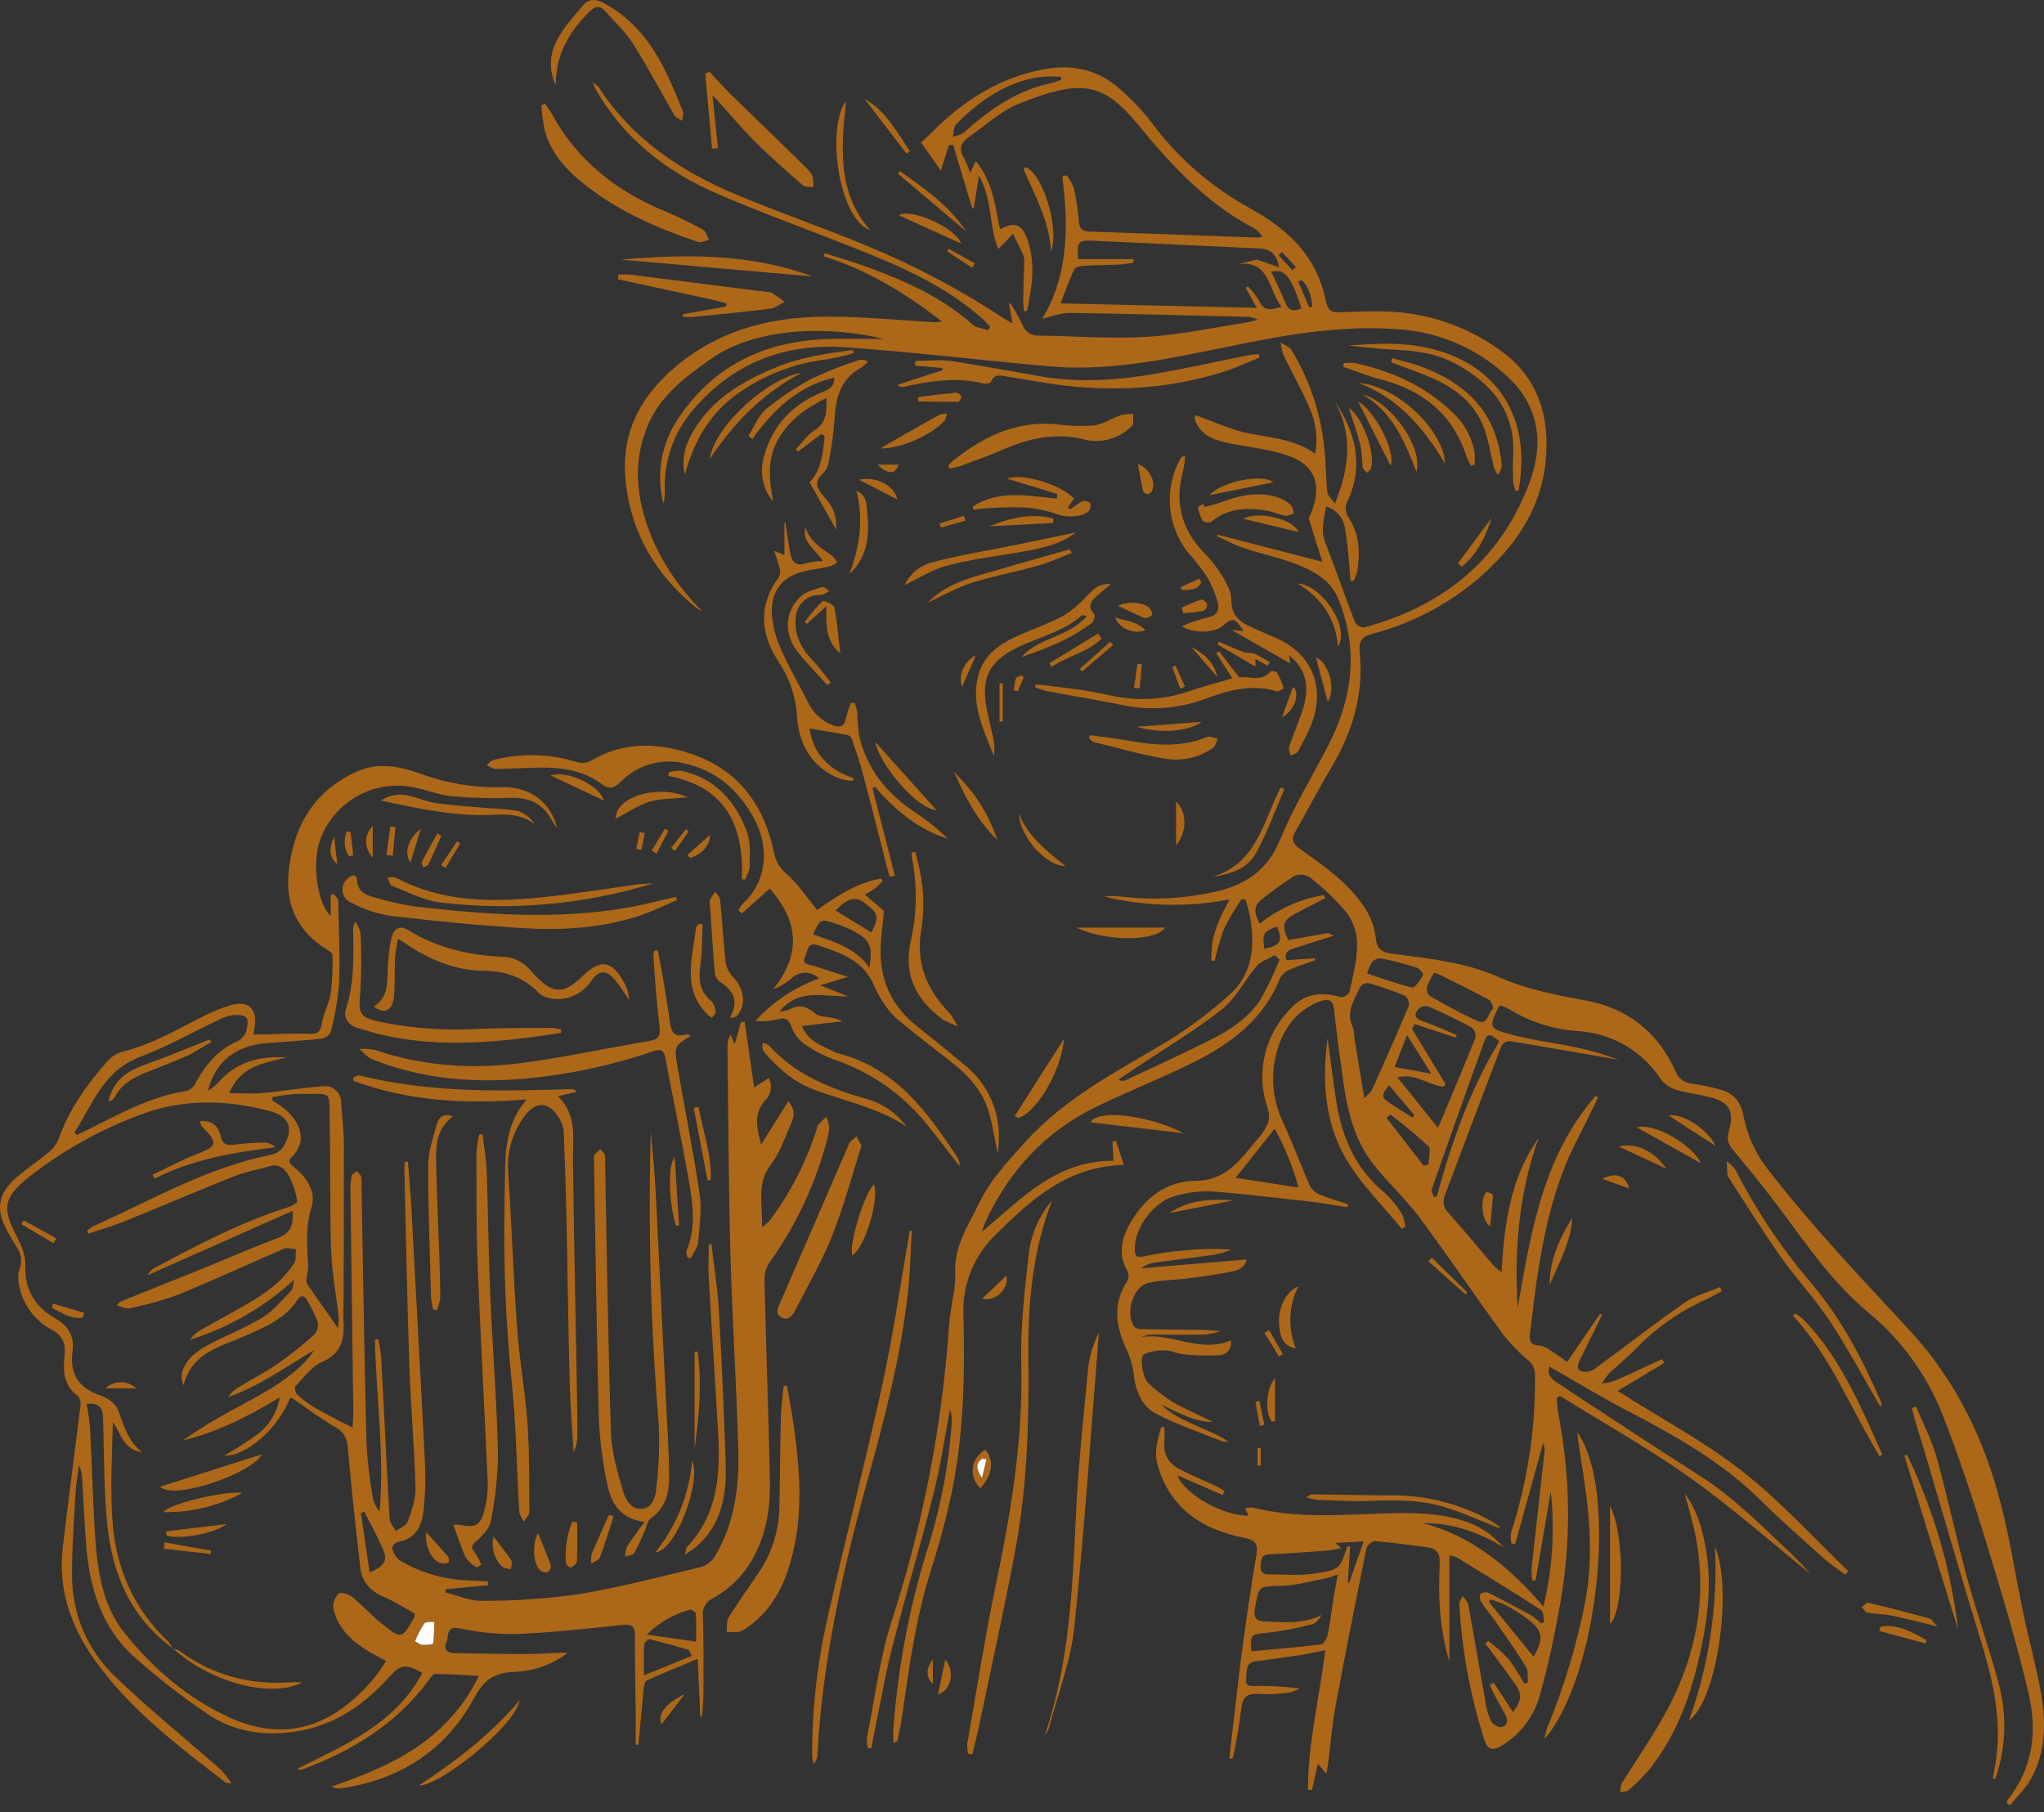 <svg width="229" height="203" viewBox="0 0 229 203" fill="none" xmlns="http://www.w3.org/2000/svg">
<rect x="0" y="0" width="229" height="203" fill="#333333" stroke="none"/>
<path d="M136.411 59.896L148.15 62.934C147.655 61.373 147.159 59.817 146.629 58.067C147.868 55.416 148.115 52.478 144.533 51.13C142.446 50.342 140.132 50.139 137.917 49.693C136.326 49.361 134.746 48.994 133.987 47.299C133.919 47.141 133.873 46.974 133.849 46.804C133.849 46.734 133.893 46.655 133.943 46.496C134.161 46.581 134.369 46.67 134.577 46.744C136.193 47.324 137.768 48.062 139.429 48.439C142.095 49.044 144.904 49.078 147.357 50.833C147.667 49.101 147.444 47.316 146.718 45.714C145.856 43.672 144.736 41.749 143.784 39.737C143.628 39.29 143.525 38.826 143.477 38.355C143.898 38.647 144.468 38.85 144.716 39.242C146.728 42.572 147.976 46.307 148.368 50.178C148.566 51.828 148.542 53.504 148.705 55.163C148.74 55.515 149.156 55.833 149.572 56.407C151.203 52.324 151.589 48.608 149.503 44.891C151.857 48.385 152.838 52.071 150.99 56.095C150.818 56.392 150.739 56.733 150.761 57.075C150.783 57.417 150.906 57.745 151.113 58.018C152.332 59.891 152.402 61.982 152.045 64.103C151.946 64.439 151.806 64.762 151.629 65.064H151.317C151.277 64.624 151.237 64.177 151.193 63.736C151.1 62.145 150.921 60.561 150.658 58.989C150.543 58.459 150.288 57.969 149.92 57.57C149.553 57.171 149.085 56.877 148.566 56.719C148.363 58.142 147.927 59.371 148.472 60.758C149.632 63.731 150.653 66.705 151.797 69.678C151.902 69.857 152.051 70.007 152.229 70.114C152.408 70.22 152.61 70.28 152.818 70.287C161.168 68.038 167.481 63.31 170.915 55.178C172.149 52.265 172.818 49.232 171.634 46.164C171.166 44.935 170.46 43.811 169.558 42.854C166.113 39.281 161.442 37.145 156.485 36.878C150.573 36.442 144.81 37.373 139.057 38.538C132.669 39.807 126.316 41.348 119.731 41.164C118.417 41.13 117.099 41.001 115.766 40.877C108.71 40.213 101.663 39.39 94.592 38.895C87.877 38.444 82.094 40.674 77.659 45.907C75.532 48.367 74.398 51.531 74.478 54.782C74.506 55.328 74.454 55.876 74.324 56.407C73.895 54.735 73.839 52.989 74.16 51.292C74.481 49.596 75.171 47.99 76.182 46.591C80.221 40.728 85.999 38.142 92.981 37.973C95.157 37.919 97.337 37.973 99.027 37.973C92.961 36.486 84.825 36.581 79.656 40.203C76.772 42.22 73.952 44.326 72.545 47.73C70.721 52.146 71.395 56.452 73.224 60.689C74.55 63.594 76.398 66.231 78.675 68.469C78.457 68.37 78.248 68.253 78.05 68.117C73.591 64.524 70.811 59.936 70.122 54.207C69.463 48.637 71.648 44.38 75.989 40.828C81.113 36.67 87 35.406 93.333 35.471C97 35.505 100.657 35.857 104.319 36.07C104.718 36.122 105.123 36.1 105.514 36.006C101.46 32.869 97.174 30.223 92.253 28.706L92.391 28.36C94.052 28.895 95.736 29.38 97.347 29.98C101.544 31.521 105.583 33.35 108.982 36.368C109.413 36.744 110.132 36.784 110.722 36.982L110.94 36.62C110.652 36.318 110.395 35.986 110.087 35.714C106.321 32.383 101.871 30.262 97.263 28.404C91.658 26.11 85.855 24.093 80.241 21.65C74.626 19.207 69.834 15.48 66.722 9.965C66.643 9.826 66.589 9.678 66.376 9.202C66.792 9.534 66.99 9.623 67.089 9.782C70.845 15.594 76.326 19.227 82.555 21.828C87.382 23.845 92.342 25.545 97.174 27.557C102.545 29.774 107.69 32.505 112.535 35.714C112.729 35.847 112.947 35.946 113.437 36.209C113.269 35.327 113.155 34.693 113.036 34.058L113.204 33.969C113.716 34.766 114.18 35.594 114.592 36.447C114.716 36.798 114.951 37.099 115.261 37.304C115.571 37.51 115.94 37.609 116.311 37.587C120.385 37.661 124.478 37.968 128.536 37.73C132.223 37.512 135.88 36.705 139.547 36.15C139.904 36.095 140.256 35.976 140.945 35.808C140.626 35.672 140.294 35.569 139.954 35.5C133.234 35.332 126.515 35.148 119.79 35.054C118.799 35.054 117.808 35.466 116.767 35.703C119.691 30.897 119.741 25.386 119.012 19.762L119.508 19.633C119.839 20.069 120.106 20.549 120.301 21.06C120.58 22.262 120.768 23.483 120.865 24.712C120.93 25.52 121.138 25.907 122.01 25.936C128.318 26.145 134.622 26.387 140.93 26.615C141.109 26.593 141.285 26.553 141.455 26.496C141.227 26.239 141.074 26.05 140.9 25.882C140.786 25.762 140.654 25.66 140.509 25.58C135.32 22.859 131.416 18.726 127.749 14.261C123.735 9.365 121.475 8.652 114.106 11.645C112.094 12.458 110.405 14.063 108.581 15.322C107.694 15.931 107.327 16.67 108.001 17.705C108.279 18.25 108.506 18.819 108.68 19.405C108.938 18.86 109.091 18.533 109.324 18.047C111.222 20.327 111.485 23.052 112.035 25.679C113.769 24.787 114.513 25.084 115.152 26.962C116.034 29.599 115.608 32.22 115.068 34.831L114.726 34.866C114.673 34.486 114.64 34.104 114.627 33.721C114.656 32.279 114.711 30.837 114.745 29.395C114.774 29.148 114.749 28.898 114.671 28.662C114.304 27.824 113.893 27.012 113.497 26.184L111.856 27.899C110.751 25.292 111.202 22.255 109.666 19.668C109.478 20.887 109.295 22.106 109.106 23.325L108.928 23.35L106.787 16.229L106.292 16.288L105.414 19.098C104.522 17.839 103.814 16.848 103.184 15.966C103.814 15.381 104.29 14.975 104.745 14.479C108.175 11.12 112.119 8.672 116.896 7.765C120.068 7.165 122.996 7.765 125.434 9.95C126.747 11.079 127.942 12.338 129.002 13.706C131.926 17.664 135.677 20.938 139.993 23.3C143.19 25.089 146.069 27.314 147.625 30.798C148.047 31.78 148.367 32.803 148.581 33.85C148.765 34.703 149.156 35.02 150.013 34.985C151.827 34.911 153.641 34.841 155.464 34.901C159.986 35.058 164.359 36.557 168.026 39.207C171.991 41.997 173.477 45.981 173.239 50.709C172.977 56.298 170.266 60.62 166.232 64.277C162.694 67.464 158.447 69.762 153.844 70.981C152.66 71.298 152.194 71.7 152.328 73.063C152.823 77.736 151.52 82.022 149.126 86.036C147.739 88.37 146.485 90.788 145.137 93.147C144.642 93.994 144.825 94.52 145.633 95.09C148.244 96.963 150.945 98.781 152.769 101.497C153.496 102.525 153.96 103.716 154.121 104.966C154.22 106.284 154.78 106.67 155.876 106.824C158.001 107.121 160.142 107.319 162.238 107.765C164.064 108.078 165.849 108.594 167.561 109.302C170.727 110.734 174.062 111.433 177.427 112.027C182.283 112.884 185.692 115.55 187.714 119.995C187.853 120.378 188.098 120.713 188.422 120.961C188.745 121.209 189.132 121.359 189.538 121.393C190.639 121.547 191.728 121.775 192.799 122.077C194.241 122.478 195.033 123.449 195.326 124.956C195.728 127.107 196.633 129.133 197.967 130.868C202.923 137.31 208.492 143.123 213.968 149.054C219.137 154.644 222.333 161.279 224.191 168.564C225.212 172.528 225.822 176.636 226.669 180.665C227.313 183.727 228.156 186.75 228.691 189.827C229.236 193.078 229.186 196.364 227.501 199.342C226.897 200.402 225.965 201.275 225.187 202.231L224.826 201.978C224.842 201.848 224.883 201.722 224.944 201.607C227.779 198.063 228.255 193.926 227.283 189.758C225.96 184.069 224.271 178.455 222.551 172.87C221.064 167.994 219.464 163.128 217.596 158.38C215.813 153.913 212.925 149.972 209.201 146.928C205.4 143.752 202.6 139.703 199.677 135.759C197.908 133.38 196.034 131.081 194.146 128.796C193.89 128.535 193.712 128.207 193.631 127.851C193.549 127.494 193.568 127.121 193.686 126.775C194.34 124.386 193.76 123.425 191.347 122.85C190.147 122.562 188.904 122.434 187.734 122.062C187.068 121.855 186.484 121.444 186.064 120.887C185.057 119.342 183.703 118.052 182.111 117.12C180.519 116.188 178.732 115.638 176.892 115.516C174.129 115.352 171.45 114.51 169.092 113.063C168.786 112.899 168.47 112.755 168.145 112.632C168.007 112.731 167.907 112.761 167.878 112.825C166.832 115.035 166.787 115.199 169.146 115.853C171.589 116.532 174.141 116.809 176.634 117.339C178.233 117.678 179.803 118.138 181.332 118.717C177.258 118.008 173.185 117.285 169.102 116.621C168.922 116.628 168.747 116.681 168.593 116.774C168.439 116.866 168.311 116.996 168.22 117.151C166.079 122.726 163.983 128.316 161.872 133.9C161.73 134.241 161.697 134.617 161.777 134.977C161.857 135.337 162.046 135.663 162.318 135.912C164.042 137.85 165.692 139.847 167.377 141.814C167.643 142.066 167.926 142.297 168.225 142.508C168.537 137.082 169.216 131.928 172.377 127.488C170.167 133.643 169.642 139.991 170.033 146.482C171.52 138.033 172.858 129.55 178.745 122.785L179.052 122.914C178.279 124.485 177.531 126.071 176.723 127.627C174.156 132.582 172.992 137.909 172.179 143.35C171.882 145.333 171.683 147.359 171.411 149.361C171.307 150.184 171.47 150.714 172.481 150.729C172.918 150.805 173.329 150.985 173.68 151.254C174.33 151.661 174.949 152.117 175.583 152.558L179.265 147.171L179.483 147.31C178.666 148.975 177.853 150.64 177.03 152.3C176.778 152.796 176.535 153.405 177.253 153.633C177.484 153.686 177.723 153.691 177.956 153.648C178.189 153.604 178.41 153.513 178.606 153.38C182.001 150.903 185.311 148.321 188.75 145.917C189.905 145.115 191.371 144.748 192.714 144.183L192.913 144.634C192.283 144.966 191.664 145.323 191.015 145.625C188.119 146.94 185.498 148.789 183.289 151.076C182.343 152.067 181.267 152.9 180.291 153.841C179.984 154.199 179.712 154.586 179.478 154.996C179.953 154.944 180.422 154.842 180.876 154.693C182.665 153.906 184.434 153.073 186.208 152.255L186.461 152.677L181.233 155.818C186.099 158.906 190.955 161.492 195.222 164.832C199.488 168.172 203.15 172.241 207.065 175.992L206.728 176.383C205.896 175.764 205.009 175.204 204.251 174.51C201.892 172.389 199.508 170.283 197.258 168.068C192.917 163.762 187.685 160.843 182.333 158.043C179.389 156.507 176.545 154.778 173.601 153.088C173.259 154.039 173.879 154.53 174.592 154.991C179.835 158.415 185.043 161.899 190.336 165.249C193.963 167.543 196.971 170.526 200.048 173.45C201.025 174.336 201.943 175.286 202.794 176.294C198.334 172.687 194.023 168.861 189.35 165.541C184.677 162.221 179.637 159.401 174.756 156.363L174.399 156.631C174.473 157.29 174.503 157.959 174.627 158.613C175.985 165.637 176.029 172.852 174.756 179.892C174.161 183.212 173.472 186.527 172.556 189.768C172.241 190.994 171.684 192.145 170.918 193.152C170.153 194.16 169.193 195.004 168.096 195.635C167.209 196.131 166.664 196.007 166.327 194.981C164.733 190.031 163.782 184.896 163.497 179.704C163.497 179.406 163.74 179.094 163.869 178.792C164.082 179.094 164.429 179.372 164.488 179.704C165.157 183.356 165.772 187.013 166.426 190.66C166.523 191.396 166.732 192.113 167.045 192.786C167.17 192.99 167.344 193.159 167.551 193.279C167.757 193.4 167.991 193.467 168.23 193.475C168.918 193.316 168.963 192.677 168.641 192.077C168.234 191.314 167.803 190.561 167.397 189.798C167.219 189.461 167.075 189.104 166.901 188.757L167.342 188.485L169.488 191.765C170.321 190.819 170.603 189.877 169.875 188.836C168.933 187.493 167.952 186.18 166.981 184.872C166.802 184.624 166.599 184.376 166.406 184.154L166.723 183.792C167.542 184.423 168.313 185.115 169.027 185.863C169.667 186.735 170.246 187.649 170.762 188.599L171.183 188.48C171.119 187.885 171.242 187.171 170.96 186.711C169.87 184.936 168.656 183.242 167.466 181.522C166.971 180.814 166.401 180.169 165.94 179.446C165.859 179.312 165.812 179.161 165.8 179.005C165.789 178.849 165.815 178.693 165.876 178.549C166.003 178.459 166.15 178.401 166.305 178.381C166.46 178.361 166.617 178.38 166.763 178.435C168.403 179.253 170.023 180.115 171.629 181.002C171.99 181.252 172.322 181.541 172.62 181.864L173.016 181.71C172.902 181.245 172.942 180.541 172.65 180.353C169.543 178.341 166.386 176.413 163.234 174.471C162.964 174.363 162.681 174.288 162.392 174.248V186.17C161.257 182.384 161.123 178.787 161.302 175.179C161.356 174.015 160.98 173.475 159.909 173.331C157.957 173.073 156.004 172.806 154.042 172.642C153.831 172.683 153.634 172.776 153.469 172.912C153.303 173.049 153.175 173.226 153.096 173.425C151.896 179.317 150.722 185.219 149.627 191.131C149.25 193.148 149.092 195.209 148.834 197.256C148.784 197.637 148.715 198.014 148.606 198.703L147.64 197.568L146.986 200.541L146.54 200.472C146.54 195.298 147.798 190.249 148.482 184.862C147.466 185.065 146.654 185.259 145.826 185.387C144.156 185.64 142.486 185.883 140.806 186.081C139.404 186.23 139.706 187.36 139.612 188.153C139.508 189.069 140.37 188.846 140.876 188.861C142.471 188.844 144.066 188.944 145.648 189.158C145.253 189.359 144.835 189.51 144.404 189.609C143.302 189.773 142.186 189.826 141.074 189.768C139.661 189.624 139.171 190.209 139.047 191.512C138.923 192.816 138.646 194.198 138.418 195.541C138.333 196.037 138.19 196.532 138.076 197.028L137.724 196.968C138.19 193.108 138.616 189.144 139.111 185.249C139.607 181.527 140.147 177.816 140.771 174.119C140.985 172.845 140.529 172.498 139.374 172.27C134.751 171.349 131.193 169.079 129.741 164.287C129.245 162.736 129.686 161.314 130.088 159.867H130.454C130.486 160.41 130.486 160.954 130.454 161.497C130.281 162.984 130.989 163.975 132.213 164.614C133.527 165.298 134.904 165.848 136.247 166.477C136.576 166.649 136.896 166.84 137.204 167.047L136.99 167.478L131.931 165.278C132.63 167.32 136.971 169.837 139.889 169.783L139.493 168.985C139.767 168.898 140.054 168.861 140.34 168.876C144.974 170.05 149.671 169.738 154.374 169.565C157.585 169.441 160.816 169.371 163.943 170.353C165.693 170.894 167.251 171.926 168.433 173.326C165.673 171.651 162.734 170.595 159.419 170.625C165.023 172.112 169.191 175.63 172.922 179.976C173.932 175.76 174.208 171.402 173.74 167.092C173.175 170.396 172.612 173.699 172.05 177.003L171.703 177.092C171.616 176.653 171.574 176.206 171.579 175.759C172.075 171.299 172.57 166.839 173.066 162.379C173.042 162.131 172.982 161.887 172.888 161.656C171.817 165.516 170.787 169.228 169.761 172.944L169.344 172.91C169.25 172.517 169.228 172.111 169.28 171.71C171.132 166.016 172.042 160.057 171.976 154.069C171.993 153.731 171.926 153.394 171.779 153.088C171.633 152.783 171.413 152.518 171.138 152.32C170.04 151.402 169.053 150.357 168.2 149.208C165.122 144.981 162.199 140.64 159.082 136.448C157.56 134.406 155.667 132.652 154.057 130.67C151.579 127.637 150.851 123.955 150.36 120.199C150.053 117.83 149.701 115.466 149.458 113.088C149.339 111.878 148.69 111.869 147.848 112.191C145.435 113.107 143.978 114.931 143.195 117.32C142.27 120.134 142.491 123.2 143.809 125.853C144.875 128.162 145.742 130.56 146.782 132.89C147.037 133.33 147.439 133.667 147.917 133.841C148.908 134.257 149.979 134.55 151.014 134.892L150.935 135.238C149.538 135.02 148.14 134.743 146.733 134.604C143.011 134.183 139.3 133.727 135.558 133.449C134.281 133.433 133.008 133.6 131.777 133.945C129.374 134.485 127.104 137.473 127.134 139.892C127.134 140.575 127.228 140.947 128.125 140.744C129.653 140.423 131.198 140.196 132.754 140.065C134.493 139.891 136.243 139.866 137.986 139.991C137.358 140.222 136.714 140.409 136.059 140.551C133.695 140.893 131.326 141.165 128.963 141.502C128.565 141.64 128.189 141.835 127.848 142.082L139.647 141.091C139.607 141.74 138.958 142.24 138.249 142.394C136.569 142.761 134.855 142.979 133.145 143.202C131.658 143.4 130.088 143.365 128.631 143.727C126.906 144.158 126.034 147.136 127.07 148.603C127.148 148.688 127.242 148.756 127.347 148.803C127.451 148.851 127.564 148.877 127.679 148.881C129.691 148.925 131.703 148.95 133.715 148.975C134.721 148.958 135.728 149.006 136.728 149.119C136.171 149.307 135.597 149.436 135.013 149.505C133.031 149.545 131.049 149.505 129.067 149.505C128.667 149.513 128.274 149.604 127.912 149.773C131.272 149.277 134.453 151.626 137.892 150.159C137.935 150.354 137.935 150.556 137.892 150.75C137.848 150.945 137.763 151.127 137.642 151.286C137.52 151.444 137.366 151.573 137.189 151.666C137.013 151.758 136.818 151.81 136.619 151.819C135.28 151.894 133.938 151.859 132.605 151.715C131.916 151.661 131.242 151.279 130.558 151.274C129.731 151.224 128.904 151.377 128.15 151.72C127.654 152.008 128.026 154.381 128.645 154.936C129.51 155.757 130.456 156.486 131.47 157.112C132.887 157.914 134.414 158.519 135.861 159.292C133.735 159.292 131.976 158.197 130.122 157.364C132.258 159.401 135.216 159.916 137.654 161.497C137.404 161.52 137.152 161.505 136.906 161.453C134.428 160.462 131.911 159.599 129.557 158.39C127.853 157.513 127.218 155.744 127 153.831C126.865 152.872 126.583 151.939 126.163 151.066C124.988 148.519 124.651 146.036 126.277 143.539C126.372 143.378 126.428 143.197 126.442 143.01C126.456 142.824 126.426 142.637 126.356 142.463C125.261 140.645 125.588 138.896 126.534 137.181C128.14 134.272 130.618 132.315 133.918 132.285C137.387 132.25 138.933 129.931 140.762 127.761C141.296 127.191 141.738 126.54 142.07 125.833C142.233 125.27 142.212 124.669 142.01 124.118C141.394 122.334 141.26 120.418 141.621 118.565C141.982 116.711 142.826 114.986 144.067 113.563C145.796 111.437 147.57 110.962 150.207 111.695C150.406 111.693 150.602 111.64 150.775 111.541C150.949 111.442 151.094 111.301 151.198 111.13C151.569 109.356 152.045 107.562 152.05 105.773C152.036 104.512 151.631 103.286 150.89 102.265C149.649 100.789 148.256 99.449 146.733 98.266C146.474 98.108 146.181 98.013 145.879 97.991C145.576 97.969 145.273 98.019 144.993 98.137C143.753 98.931 142.556 99.789 141.406 100.709C140.415 101.442 140.469 102.315 141.143 103.464C143.229 101.801 145.706 100.699 148.338 100.263L148.482 100.6C147.412 101.16 146.331 101.71 145.266 102.28C143.69 103.122 143.561 103.583 144.329 105.313C145.816 105.045 147.303 104.777 148.789 104.53C148.913 104.53 149.062 104.658 149.399 104.832C147.783 105.327 146.356 105.788 144.939 106.244C144.29 106.452 143.814 106.779 144.141 107.562L147.318 107.349V107.582C146.326 107.934 145.335 108.231 144.399 108.662C143.956 108.867 143.595 109.216 143.378 109.654C141.49 114.336 137.714 117.052 133.413 119.153C129.899 120.873 126.247 122.315 122.734 124.029C117.03 126.819 112.981 131.249 110.345 137.008C110.256 137.206 110.201 137.429 110.008 137.999C114.532 134.173 118.432 129.976 124.746 130.04C124.706 129.297 124.666 128.598 124.632 127.899L125.038 127.81C125.315 128.672 125.593 129.53 125.905 130.506C119.627 130.635 115.499 134.396 111.579 138.281C110.366 139.439 109.414 140.841 108.786 142.395C108.158 143.95 107.869 145.62 107.937 147.295C108.105 153.94 107.991 160.59 106.638 167.117C106.017 170.059 105.241 172.967 104.314 175.828C102.595 181.245 101.837 186.829 101.044 192.424C100.925 193.281 100.712 194.124 100.548 194.971C100.523 195.075 100.414 195.16 100.082 195.254C100.082 194.758 100.053 194.263 100.082 193.767C100.6 186.604 101.972 179.529 104.171 172.692C105.465 168.429 106.284 164.037 106.614 159.594C106.673 159.015 106.614 158.43 106.44 157.875C105.831 161.051 105.365 164.262 104.572 167.394C103.125 173.147 101.41 178.831 99.954 184.58C99.101 187.935 98.526 191.354 97.828 194.743C97.758 195.095 97.709 195.457 97.649 195.814L97.243 195.863C97.147 195.491 97.105 195.107 97.119 194.723C98.016 190.264 98.551 185.724 99.944 181.448C103.432 170.685 105.582 159.534 106.346 148.246C106.48 146.363 107.094 144.475 107.01 142.612C106.876 139.565 108.497 137.245 109.716 134.743C110.969 132.156 112.917 130.1 114.825 127.969C119.285 123.013 125.097 120.04 130.682 116.72C133.168 115.19 135.511 113.44 137.684 111.492C140.281 109.212 140.633 106.11 140.083 102.865C139.964 102.161 139.736 101.477 139.557 100.788L139.131 100.694C138.397 101.75 137.735 102.855 137.149 103.999C136.713 105.184 136.36 106.398 136.094 107.632L135.707 107.592C135.703 106.874 135.749 106.157 135.846 105.446C136.021 104.64 136.272 103.852 136.594 103.093C136.881 102.384 137.273 101.715 137.754 100.754C133.099 101.655 128.305 101.547 123.695 100.436C124.007 100.436 124.319 100.377 124.632 100.377C124.944 100.377 125.291 100.407 125.623 100.441C129.277 100.875 132.98 100.658 136.559 99.802C139.78 98.994 142.08 97.324 143.423 94.044C144.909 90.446 146.956 87.082 148.755 83.613C151.53 78.261 152.273 72.79 149.919 67.052C149.092 65.07 147.397 64.108 145.653 63.37C143.67 62.522 141.475 62.106 139.409 61.417C138.338 61.06 137.337 60.511 136.302 60.05L136.411 59.896ZM143.294 29.94C143.031 28.384 142.273 27.889 141.099 27.834L122.322 26.962C120.811 26.893 120.647 27.101 120.796 29.024H127V29.425C126.533 29.517 126.062 29.585 125.588 29.628C124.191 29.693 122.783 29.693 121.386 29.777C121.019 29.777 120.449 29.94 120.335 30.193C119.77 31.397 119.344 32.671 118.814 33.989L140.801 34.484L139.562 32.24L139.82 32.081C140.3 32.571 140.719 33.116 141.069 33.706C141.614 34.935 142.436 34.698 143.571 34.376C142.06 32.443 142.288 29.043 138.616 29.603L140.826 29.073L143.294 29.94ZM140.211 184.976C142.808 184.738 145.415 184.53 148.011 184.208C148.309 184.173 148.67 183.529 148.76 183.113C149.032 181.785 149.176 180.432 149.389 179.089C149.528 178.257 149.701 177.434 149.884 176.369C149.479 176.534 149.063 176.675 148.641 176.79C146.956 177.107 145.266 177.602 143.566 177.652C140.989 177.726 141.039 177.597 140.593 180.219C140.415 181.304 140.781 181.611 141.787 181.646C143.908 181.72 146.034 181.948 148.071 180.903C147.769 181.398 147.437 181.844 147.025 181.943C145.299 182.41 143.54 182.742 141.763 182.934C140.211 183.073 140.033 183.078 140.211 184.976ZM158.507 114.718L158.19 115.243L161.951 121.447L161.708 121.735C160.003 121.566 158.487 120.149 156.574 120.699C158.125 122.637 159.592 124.47 161.079 126.319C161.161 126.183 161.236 126.042 161.302 125.897C162.655 122.671 164.022 119.455 165.316 116.205C165.341 115.995 165.312 115.782 165.231 115.587C165.15 115.392 165.021 115.22 164.855 115.09C163.259 114.227 161.624 113.439 159.964 112.721C159.758 112.689 159.547 112.708 159.35 112.776C159.153 112.844 158.976 112.96 158.834 113.112C158.249 113.91 158.804 114.198 159.538 114.455C160.781 114.886 161.986 115.446 163.21 115.942L163.066 116.234L158.507 114.718ZM152.848 123.033C153.314 122.538 153.616 122.339 153.74 122.042C155.132 118.935 156.515 115.818 157.833 112.676C157.865 112.468 157.842 112.255 157.768 112.058C157.693 111.861 157.569 111.686 157.407 111.551C156.083 110.998 154.728 110.523 153.348 110.129C153.166 110.111 152.982 110.14 152.814 110.213C152.646 110.286 152.499 110.4 152.387 110.545C151.768 111.973 150.717 113.34 151.564 115.06C151.677 115.455 151.735 115.863 151.738 116.274C152.085 118.42 152.441 120.55 152.848 123.033ZM143.358 107.498L142.808 107.002C142.129 107.404 141.287 107.661 140.796 108.226C139.438 109.797 138.482 111.824 136.896 113.073C133.849 115.481 130.454 117.478 127.233 119.644L125.325 120.927C125.425 121.006 125.544 121.058 125.67 121.078C125.796 121.098 125.924 121.085 126.044 121.041C129.24 119.554 132.456 118.068 135.618 116.487C137.917 115.337 140.078 113.9 141.416 111.646C142.138 110.299 142.787 108.915 143.358 107.498ZM152.774 172.677L149.612 172.845L150.271 173.425C149.696 173.534 149.31 173.648 148.918 173.678C146.703 173.841 144.493 174.025 142.273 174.109C141.386 174.144 141.282 174.604 141.237 175.293C141.193 175.982 141.376 176.364 142.07 176.364C143.789 176.364 145.539 176.532 147.233 176.279C150.112 175.848 150.098 175.739 150.955 173.227H151.267L151.004 177.251L151.158 177.305L152.774 172.677ZM145.479 133.033C144.861 130.731 143.964 128.512 142.808 126.428L138.428 131.943L145.479 133.033ZM160.672 108.96C160.347 109.48 160.073 110.031 159.855 110.605C159.829 110.788 159.849 110.974 159.913 111.147C159.977 111.32 160.083 111.474 160.222 111.596C161.976 112.587 163.735 113.578 165.573 114.386C166.713 114.881 166.683 113.469 167.263 113.013C167.265 112.829 167.23 112.647 167.16 112.477C167.091 112.306 166.987 112.152 166.857 112.022C165.093 111.061 163.284 110.184 161.485 109.282C161.317 109.178 161.114 109.123 160.687 108.96H160.672ZM167.957 116.66C166.926 115.724 166.634 115.714 166.247 116.789C164.265 122.267 162.318 127.757 160.405 133.261C160.326 133.484 160.559 133.811 160.643 134.094L160.98 134.014C162.62 127.969 164.681 122.107 167.972 116.66H167.957ZM118.898 8.89L118.854 8.602C118.141 8.558 117.426 8.558 116.713 8.602C112.798 9.098 109.775 11.243 107.094 13.949C106.817 14.232 106.876 14.841 106.777 15.297C107.192 15.234 107.592 15.095 107.957 14.886C110.865 12.235 114.022 10.069 117.962 9.261C118.293 9.169 118.615 9.045 118.923 8.89H118.898ZM171.817 185.6C173.007 183.465 172.888 182.677 170.99 181.25C170.229 180.694 169.427 180.197 168.591 179.763C168.064 179.526 167.521 179.326 166.966 179.163L166.807 179.451L171.817 185.6ZM153.175 109.059C154.889 109.614 156.53 110.238 158.229 110.62C158.527 110.684 159.107 109.772 159.429 109.237C159.498 109.123 159.062 108.504 158.765 108.41C157.437 107.989 156.089 107.637 154.726 107.354C154.535 107.346 154.344 107.381 154.167 107.455C153.991 107.53 153.833 107.643 153.705 107.785C153.466 108.181 153.287 108.61 153.175 109.059ZM155.747 124.837L155.355 125.243L159.508 130.59L160.033 130.466C160.033 129.758 160.385 128.742 160.033 128.405C158.668 127.141 157.237 125.951 155.747 124.837ZM156.242 119.53L160.355 120.278C159.394 118.742 158.611 117.498 157.635 115.947L156.242 119.53ZM142.427 30.451C142.957 31.596 143.537 32.715 143.997 33.885C144.389 34.876 144.989 34.916 145.806 34.534C144.686 31.14 144.027 30.03 142.427 30.451ZM155.618 121.571C155.122 122.245 154.627 122.751 155.311 123.286C156.227 123.99 157.253 124.555 158.234 125.179L158.477 124.936C157.575 123.881 156.678 122.82 155.618 121.571ZM141.644 106.279C143.467 105.922 143.745 105.417 143.071 103.801C141.589 104.312 141.401 104.594 141.644 106.279ZM146.693 34.45L147.035 34.341C146.906 33.241 146.688 32.18 145.836 31.367L145.439 31.526C145.861 32.512 146.277 33.483 146.693 34.45ZM143.631 28.226L143.259 28.622L144.805 30.267L145.182 29.911L143.631 28.226Z" fill="#AC6719"/>
<path d="M78.457 192.276C78.363 190.15 78.269 188.019 78.17 185.833C76.163 186.671 74.285 187.414 72.451 188.257C72.213 188.361 72.139 188.955 72.1 189.337C71.891 191.369 71.713 193.405 71.53 195.442H71.217C71.217 194.243 71.217 193.039 71.217 191.839C71.188 188.95 71.133 186.066 71.128 183.177C71.128 182.216 70.821 181.919 69.79 182.028C65.771 182.449 61.752 182.89 57.719 183.053C55.618 183.074 53.522 182.857 51.47 182.404C49.904 182.107 50.315 183.296 50.028 183.95C49.646 184.827 50.142 185.179 50.95 185.189C53.745 185.239 56.539 185.298 59.334 185.283C60.747 185.283 62.159 185.105 63.591 185.169C61.838 186.499 59.71 187.243 57.511 187.295C55.3 187.404 54.191 188.232 53.1 190.244C49.944 196.066 44.82 199.362 38.234 200.333C37.857 200.387 37.472 200.316 37.139 200.13C43.908 197.836 50.147 194.932 53.645 187.741C51.866 187.647 50.306 187.528 48.745 187.518C48.492 187.518 48.209 187.984 47.991 188.276C44.384 193.168 39.423 196.131 33.858 198.237C33.668 198.28 33.469 198.246 33.303 198.143C38.675 195.462 44.285 193.113 47.317 187.404C45.474 186.369 44.874 186.443 43.655 187.806C40.95 190.829 37.758 193.108 33.71 193.866C30.023 194.56 26.39 194.144 23.254 192.013C20.391 190.072 17.66 187.945 15.077 185.645C11.386 182.355 10.043 177.915 9.656 173.133C9.468 170.754 9.374 168.361 9.23 165.977C9.23 165.339 9.102 164.707 8.853 164.119C8.714 165.209 8.511 166.294 8.452 167.389C8.283 170.511 8.041 173.638 8.075 176.76C8.101 178.876 8.559 180.963 9.422 182.895C10.284 184.827 11.533 186.562 13.09 187.994C16.623 191.384 20.439 194.481 24.126 197.712C24.841 198.3 25.454 199.004 25.94 199.793C25.707 199.748 25.414 199.793 25.241 199.644C19.934 195.586 14.616 191.537 10.657 186.027C7.907 182.191 6.475 177.999 7.04 173.257C7.669 167.984 8.368 162.716 9.022 157.444C9.048 157.252 9.033 157.057 8.978 156.872C8.924 156.687 8.83 156.515 8.705 156.368C7.168 155.253 7.045 153.658 7.218 152.032C7.386 150.62 7.139 149.693 5.756 148.935C4.131 148.062 2.911 146.587 2.357 144.827C2.099 143.995 1.901 142.949 2.183 142.186C2.595 141.076 2.277 140.308 1.727 139.461C1.371 138.905 1.039 138.336 0.736 137.751C-0.428 135.501 -0.255 133.905 1.569 132.166C2.753 131.041 4.17 130.159 5.429 129.099C5.926 128.707 6.315 128.196 6.559 127.612C7.743 124.237 9.785 121.413 12.124 118.781C12.579 118.296 13.164 117.952 13.809 117.79C17.094 116.978 19.963 115.248 22.947 113.762C23.897 113.275 24.893 112.882 25.92 112.587C27.798 112.067 28.774 112.954 28.561 114.887C28.526 115.169 28.467 115.451 28.392 115.878H29.384C31.153 115.848 32.922 115.734 34.681 115.808C35.672 115.848 35.92 115.536 36.073 114.604C36.267 113.449 36.906 112.369 37.065 111.219C37.234 109.809 37.297 108.388 37.253 106.968C37.253 106.779 36.896 106.542 36.663 106.398C33.343 104.386 31.941 101.358 32.342 97.607C32.882 92.518 35.221 88.528 40.077 86.393C42.416 85.362 44.79 85.862 47.084 86.66C49.982 87.742 53.06 88.26 56.153 88.187C59.409 88.053 61.792 89.966 62.407 92.77C62.159 92.394 61.941 92.111 61.772 91.804C60.781 90.015 59.295 89.326 57.283 89.376C55.073 89.459 52.86 89.402 50.657 89.207C49.235 89.079 47.862 88.504 46.45 88.216C44.271 87.75 41.998 88.089 40.05 89.17C38.101 90.252 36.611 92.002 35.855 94.099C34.909 96.834 35.573 101.244 37.05 102.602V100.268L37.392 100.154C37.56 100.407 37.887 100.65 37.887 100.917C37.962 104.004 38.11 107.092 37.991 110.169C37.839 112.01 37.522 113.835 37.045 115.62C36.944 115.812 36.802 115.978 36.627 116.106C36.453 116.234 36.252 116.32 36.039 116.358C33.987 116.581 31.931 116.69 29.874 116.854C26.475 117.116 24.131 118.871 23.293 122.201C23.686 121.955 24.051 121.67 24.384 121.348C26.42 118.93 29.101 118.266 32.124 118.454C29.681 119.104 26.98 119.317 25.682 122.458C27.045 122.458 28.199 122.543 29.329 122.458C31.613 122.245 33.878 121.849 36.163 121.69C36.422 121.651 36.688 121.669 36.939 121.744C37.191 121.818 37.424 121.948 37.62 122.122C37.816 122.297 37.972 122.512 38.075 122.754C38.179 122.995 38.228 123.256 38.219 123.519C38.318 125.08 38.521 126.636 38.531 128.197C38.531 134.143 38.531 140.09 38.492 146.002C38.492 146.745 38.437 147.488 38.492 148.227C38.581 150.209 38.135 151.695 36.063 152.582C34.889 153.078 34.017 154.337 33.09 155.308C32.971 155.432 33.09 156.017 33.288 156.2C33.852 156.743 34.475 157.22 35.147 157.622C36.495 158.4 37.897 159.109 39.503 159.936C39.537 159.233 39.587 158.698 39.582 158.157C39.48 149.872 39.374 141.586 39.265 133.301C39.246 132.767 39.293 132.233 39.404 131.71C39.448 131.502 39.775 131.363 39.973 131.19C40.137 131.393 40.375 131.571 40.469 131.804C40.516 132.088 40.526 132.376 40.499 132.662C40.677 142.35 40.816 152.042 41.064 161.73C41.177 163.778 41.416 165.817 41.777 167.835C41.899 168.385 42.157 168.896 42.525 169.322C43.095 162.88 42.149 156.477 42 150.07L42.387 150.011C42.53 150.692 42.638 151.38 42.709 152.072C43.031 158.083 43.308 164.099 43.65 170.105C43.68 170.6 44.101 171.041 44.334 171.507C44.8 171.175 45.519 170.932 45.672 170.486C46.108 169.262 46.589 167.944 46.554 166.676C46.425 162.107 46.014 157.543 45.86 152.974C45.613 145.595 45.479 138.217 45.3 130.833C45.308 130.606 45.328 130.379 45.36 130.154H45.702C45.831 131.854 45.994 133.549 46.088 135.253C46.584 144.763 47.134 154.272 47.605 163.787C47.702 165.633 47.645 167.485 47.436 169.322C47.243 170.972 46.549 172.424 44.577 172.731C44.319 172.771 43.888 173.262 43.938 173.41C44.049 173.94 44.331 174.419 44.74 174.773C47.016 176.136 49.594 176.912 52.243 177.033C53.051 177.062 53.853 177.112 54.661 177.152V177.588L49.964 178.024L49.879 178.376C51.262 178.712 52.649 179.367 54.027 179.327C57.609 179.341 61.188 179.097 64.736 178.599C69.404 177.835 74.002 176.616 78.611 175.526C79.255 175.309 79.799 174.865 80.142 174.277C82.283 170.63 82.828 166.577 82.714 162.464C82.516 155.169 82.04 147.88 81.837 140.585C81.624 132.795 81.599 125.006 81.5 117.211C81.484 116.755 81.608 116.305 81.857 115.922L82.308 116.988C82.57 116.051 82.803 115.293 83.006 114.535C83.006 114.505 83.155 114.505 83.428 114.46C83.775 116.869 84.121 119.277 84.493 121.824L86.123 120.764C86.344 121.173 86.422 121.643 86.346 122.102C86.269 122.56 86.043 122.98 85.702 123.296C84.369 124.783 84.82 126.418 85.276 128.217L88.309 123.37C89.265 124.416 88.888 125.278 88.566 126.016C87.897 127.567 87.318 129.218 86.317 130.541C84.696 132.681 85.494 134.926 85.365 137.478C85.659 137.275 85.932 137.044 86.183 136.79C88.552 133.655 90.361 130.134 91.53 126.383C91.564 126.264 91.555 126.111 91.629 126.031C91.931 125.709 92.253 125.407 92.57 125.1C92.757 125.51 92.873 125.949 92.912 126.398C92.818 127.134 92.652 127.86 92.417 128.564C91.099 133.213 88.978 137.595 86.148 141.512C85.766 142.17 85.593 142.929 85.653 143.687C85.831 151.066 86.109 158.445 86.257 165.823C86.317 168.678 85.94 171.492 84.597 174.104C83.57 176.191 81.927 177.912 79.889 179.035C79.502 179.207 79.181 179.501 78.976 179.872C78.771 180.243 78.693 180.671 78.755 181.091C78.839 183.896 78.824 186.701 78.814 189.515C78.814 190.447 78.71 191.379 78.656 192.315L78.457 192.276ZM19.408 184.684C14.73 181.314 12.624 176.458 12.04 170.957C11.613 166.953 11.683 162.895 11.544 158.861C11.504 157.597 11.083 157.176 9.696 157.251C9.866 158.091 9.994 158.939 10.077 159.793C10.28 163.663 10.389 167.538 10.617 171.408C10.865 175.511 11.311 179.654 13.992 182.984C17.228 187.003 21.123 190.338 25.885 192.474C30.315 194.456 34.631 194.164 38.601 191.17C40.469 189.783 42.053 188.048 43.264 186.061C42.535 185.665 41.911 185.358 41.316 185.001C39.418 183.871 37.847 182.429 37.352 180.179C37.319 179.876 37.355 179.568 37.458 179.281C37.561 178.993 37.728 178.733 37.947 178.519C38.194 178.311 39.101 178.599 39.498 178.926C40.647 179.857 41.633 180.992 42.788 181.899C44.998 183.663 45.028 183.628 46.43 181.151C46.465 181.091 46.43 180.997 46.43 180.734C45.33 180.135 44.185 179.396 42.962 178.866C41.475 178.217 40.543 177.221 40.36 175.576C40.077 172.999 39.775 170.422 39.508 167.845C39.299 165.833 39.131 163.821 38.928 161.814C38.88 161.388 38.723 160.981 38.471 160.633C38.219 160.286 37.881 160.01 37.491 159.832C35.87 158.886 34.369 157.736 32.813 156.681C32.728 156.621 32.595 156.641 32.486 156.621C31.207 160.001 27.53 163.192 25.122 163.063C26.428 162.324 27.691 161.51 28.903 160.625C30.206 159.626 31.075 158.164 31.331 156.542C27.763 158.712 24.314 160.442 20.489 161.359C22.197 160.164 23.972 159.069 25.806 158.078C28.779 156.448 31.837 154.986 34.23 152.498C34.584 152.092 34.914 151.667 35.221 151.225C32.01 153.133 29.047 155.288 25.548 156.512C25.837 156.08 26.218 155.716 26.663 155.447C28.15 154.545 29.686 153.742 31.123 152.761C32.534 151.771 33.885 150.697 35.167 149.545C35.344 149.36 35.476 149.137 35.553 148.893C35.629 148.649 35.648 148.39 35.608 148.137C35.284 147.253 34.871 146.405 34.374 145.605C34.062 145.05 33.655 145.11 33.328 145.605C31.941 147.741 29.74 148.633 27.535 149.619C24.795 150.843 21.505 151.472 20.568 155.169C20.362 154.732 20.301 154.241 20.394 153.767C20.85 152.166 22.139 151.289 23.492 150.571C25.474 149.525 27.565 148.737 29.438 147.573C30.652 146.824 31.609 145.635 32.605 144.599C32.867 144.317 32.847 143.772 32.956 143.346C29.61 146.431 25.618 148.733 21.272 150.085C21.59 149.646 21.997 149.278 22.466 149.005C24.185 148.014 25.935 147.092 27.639 146.106C29.691 144.926 31.604 143.569 32.937 141.552C33.204 141.14 33.09 140.481 33.155 139.931C32.699 139.931 32.164 139.728 31.797 139.892C27.867 141.576 23.987 143.39 20.028 145.006C18.229 145.665 16.381 146.185 14.502 146.562C14.081 146.666 13.566 146.358 13.1 146.244C13.255 145.983 13.497 145.784 13.784 145.685C16.802 144.475 19.82 143.281 22.832 142.057C25.538 140.962 28.209 139.778 30.94 138.757C32.362 138.222 32.882 137.652 32.793 135.64L16.524 142.86C16.718 142.477 17.033 142.17 17.421 141.988C22.253 139.391 27.119 136.854 32.372 135.209C32.733 135.1 33.363 134.713 33.303 134.55C33.149 133.608 32.855 132.694 32.431 131.839C32.005 131.081 31.381 130.308 30.246 130.635C28.898 131.021 27.5 131.264 26.207 131.78C22.035 133.44 17.912 135.214 13.749 136.899C12.495 137.394 11.177 137.771 9.889 138.197L9.755 137.88C9.954 137.69 10.173 137.524 10.409 137.384C16.975 134.446 23.244 130.754 30.434 129.351C30.973 129.228 31.444 128.904 31.752 128.445C32.947 126.418 32.456 125.045 30.142 124.441C25.34 123.182 20.474 123.083 15.771 124.857C11.195 126.541 6.916 128.943 3.095 131.973C0.36 134.193 0.256 135.407 1.846 138.45C2.367 139.441 2.872 140.61 2.837 141.681C2.748 144.381 3.828 146.309 6.093 147.627C7.609 148.489 8.378 149.609 8.125 151.438C7.788 153.916 8.828 155.516 11.267 156.329C12.05 156.591 13.001 157.28 13.249 157.994C13.873 159.733 14.349 161.463 15.935 162.682C13.913 162.474 13.541 160.615 12.649 159.287C12.55 163.034 12.342 166.72 12.6 170.338C12.966 175.6 14.953 180.249 18.883 183.926C19.075 184.17 19.232 184.44 19.349 184.728L19.408 184.684ZM37.872 148.787C37.932 148.378 37.958 147.965 37.952 147.553C37.669 145.075 37.188 142.597 37.099 140.09C36.936 135.402 37.04 130.704 36.936 126.011C36.846 121.859 37.431 122.637 33.308 122.543C32.37 122.591 31.437 122.715 30.518 122.914V123.281C30.85 123.499 31.192 123.702 31.509 123.935C33.283 125.199 34.77 127.577 32.664 129.654C32.079 130.229 32.664 130.501 33.016 130.803C34.428 131.953 35.434 133.554 34.909 135.219C34.19 137.508 34.413 139.708 34.537 141.968C34.5 142.335 34.439 142.699 34.354 143.058C34.299 143.335 34.329 143.621 34.438 143.881C35.543 145.462 36.618 147.022 37.872 148.787ZM8.333 126.869L8.61 127.131C8.942 126.978 9.279 126.834 9.601 126.671C13.249 124.872 16.792 122.825 20.92 122.211C21.126 122.146 21.317 122.04 21.481 121.899C21.646 121.759 21.78 121.587 21.876 121.393C22.986 119.297 24.428 117.582 26.668 116.606C27.096 116.377 27.422 115.995 27.58 115.536C27.738 115.04 27.837 114.193 27.58 113.955C27.218 113.648 26.465 113.682 25.9 113.747C25.379 113.847 24.877 114.029 24.413 114.287C21.514 115.665 18.7 117.26 15.707 118.39C11.564 119.941 10.384 123.732 8.333 126.869ZM77.496 185.506C77.278 185.08 77.233 184.842 77.124 184.808C75.677 184.386 74.23 183.975 72.763 183.628C72.61 183.594 72.184 183.995 72.174 184.208C72.109 185.254 72.144 186.304 72.144 187.677L77.496 185.506ZM77.992 183.901C77.992 182.865 78.021 181.815 77.957 180.769C77.957 180.596 77.461 180.273 77.308 180.318C75.476 180.805 73.807 181.769 72.471 183.113L77.992 183.901ZM41.415 176.141C42.644 175.645 43.512 175.045 43.011 173.807C42.387 172.27 41.564 170.833 40.826 169.347L40.434 169.49L41.415 176.141ZM46.48 183.851C46.822 184.04 47.06 184.268 47.307 184.282C47.724 184.307 48.487 184.253 48.507 184.129C48.604 183.325 48.647 182.515 48.636 181.706C48.254 181.755 47.689 181.671 47.52 181.889C47.123 182.512 46.779 183.169 46.495 183.851H46.48Z" fill="#AC6719"/>
<path d="M111.787 129.237C111.401 127.424 111.188 125.907 110.746 124.46C110.008 122.037 108.303 120.303 106.351 118.786C104.399 117.27 102.496 115.813 100.637 114.257C99.265 113.098 98.422 111.571 97.694 109.906C97.14 108.864 96.306 107.997 95.285 107.404C94.195 106.705 92.887 106.343 91.653 105.892C90.419 105.441 90.474 106.611 90.191 107.216C89.795 108.043 90.568 108.008 91.044 108.162C92.278 108.553 93.521 108.955 95.008 109.431L91.891 110.377L95.053 111.616C92.322 111.685 89.478 110.625 87.332 113.326C87.72 113.295 88.102 113.21 88.467 113.073C89.597 112.444 90.449 112.78 91.376 113.568C91.733 113.866 92.367 113.871 92.862 113.97C93.4 114.021 93.923 114.169 94.408 114.406L89.854 114.936C90.578 116.75 92.139 117.116 93.427 117.825C93.613 117.916 93.81 117.985 94.012 118.028C100.385 119.708 103.948 124.589 107.293 129.713C107.464 129.98 107.535 130.3 107.491 130.615C106.242 129.014 105.013 127.369 103.725 125.808C101.08 122.558 97.575 120.115 93.611 118.757C92.332 118.303 91.124 117.67 90.023 116.879C89.38 116.378 88.896 115.701 88.63 114.931C88.343 114.163 88.011 113.985 87.273 114.153C86.405 114.37 85.509 114.449 84.617 114.386C86.576 112.233 89.03 110.59 91.767 109.599C91.349 109.197 90.791 108.972 90.211 108.972C89.631 108.972 89.073 109.197 88.655 109.599C88.061 110.131 87.369 110.544 86.618 110.813C89.84 106.849 89.418 103.157 86.242 99.54L83.115 102.325L82.738 101.997C82.842 101.738 82.984 101.496 83.16 101.279C85.974 98.766 86.237 94.906 84.463 91.656C82.743 88.509 80.246 86.294 76.658 85.516C75.386 85.212 74.056 85.246 72.801 85.615C71.546 85.983 70.409 86.674 69.502 87.617C68.784 88.316 68.239 88.454 67.396 87.82C65.355 86.289 62.936 85.952 60.459 85.986C58.809 86.016 57.158 86.125 55.503 86.135C55.176 86.135 54.849 85.858 54.512 85.709C54.785 85.506 55.008 85.189 55.335 85.119C58.346 84.358 61.508 84.428 64.483 85.322C64.997 85.514 65.565 85.505 66.073 85.298C69.716 83.073 73.556 83.147 77.401 84.435C82.758 86.224 85.642 90.228 86.742 95.615C86.924 96.52 87.421 97.331 88.145 97.904C89.418 99.044 90.385 100.521 91.549 101.943C93.566 100.501 95.89 98.925 98.705 98.415L98.903 98.707C98.63 98.965 98.373 99.247 98.075 99.48C97.778 99.713 97.461 99.867 96.891 100.213L99.032 102.037C98.957 102.756 98.868 103.816 98.749 104.872C98.293 108.93 99.433 112.349 102.714 114.946C104.522 116.383 106.321 117.83 108.085 119.322C109.351 120.328 110.358 121.622 111.021 123.096C111.685 124.57 111.987 126.181 111.901 127.795C111.926 128.192 111.857 128.583 111.787 129.237ZM97.416 108.425C97.788 105.853 97.491 105.258 95.375 104.168C94.784 103.88 94.173 103.637 93.546 103.439C92.005 102.904 91.881 102.944 91.098 104.663C93.447 105.516 95.905 106.19 97.426 108.444L97.416 108.425ZM97.629 104.46C98.551 102.701 98.442 102.29 96.723 101.056C95.796 100.392 94.864 100.674 93.621 102.002L97.629 104.46Z" fill="#AC6719"/>
<path d="M59.017 123.157C52.159 123.717 45.772 123.365 39.622 121.086L39.572 120.709C39.825 120.63 40.102 120.432 40.316 120.481C48.14 122.439 56.099 122.255 64.062 121.998C64.174 121.999 64.284 122.028 64.382 122.082C64.481 122.135 64.565 122.212 64.627 122.305L62.496 122.8C64.711 124.921 64.156 127.488 64.191 129.976C64.3 138.465 64.483 146.948 64.632 155.437C64.662 157.211 64.696 158.985 64.691 160.754C64.699 161.418 64.552 162.075 64.26 162.672C64.107 160.016 63.889 157.36 63.819 154.699C63.661 148.519 63.591 142.335 63.458 136.15C63.393 133.142 63.284 130.134 63.17 127.131C63.173 126.643 63.077 126.159 62.888 125.709C61.678 123.266 59.914 123.137 58.482 125.447C57.373 127.095 56.826 129.057 56.921 131.041C57.313 136.988 57.511 142.9 57.937 148.821C58.19 152.355 58.839 155.858 59.092 159.386C59.325 162.711 59.285 166.051 59.305 169.386C59.305 169.738 58.913 170.095 58.7 170.452C58.461 170.13 58.283 169.768 58.175 169.381C57.883 164.495 57.838 159.58 57.318 154.713C56.654 148.11 56.391 141.472 56.53 134.837C56.53 133.722 56.565 132.607 56.579 131.497C56.619 128.613 56.768 125.779 59.017 123.157Z" fill="#AC6719"/>
<path d="M72.213 170.491C69.136 170.075 68.368 168.014 67.952 165.873C67.465 163.491 67.175 161.073 67.085 158.643C66.837 149.124 66.713 139.604 66.549 130.085C66.511 129.84 66.533 129.59 66.614 129.356C66.799 129.124 67.018 128.921 67.263 128.752C67.431 128.955 67.694 129.133 67.758 129.361C67.812 129.729 67.825 130.101 67.798 130.471C67.996 140.486 68.125 150.506 68.452 160.516C68.527 162.731 69.215 164.976 69.825 167.117C70.093 168.053 70.761 169.163 71.976 169.015C73.19 168.866 73.462 167.553 73.537 166.606C73.828 164.243 73.914 161.859 73.794 159.48C72.906 148.624 72.61 137.728 72.907 126.839C73.001 127.855 73.11 128.866 73.195 129.877C73.279 130.888 73.383 132.012 73.437 133.083C73.824 140.823 74.206 148.565 74.582 156.309C74.731 159.357 74.944 162.399 74.969 165.447C74.969 167.241 74.557 168.95 72.897 170.105C72.526 170.368 72.441 171.037 72.223 171.517C71.883 172.35 71.497 173.164 71.069 173.955C70.915 174.208 70.395 174.248 70.043 174.386C70.034 174.011 70.098 173.637 70.231 173.286C70.766 172.419 71.411 171.592 72.213 170.491Z" fill="#AC6719"/>
<path d="M73.7 106.467C73.928 107.741 74.195 109.009 74.394 110.288C74.626 111.67 74.859 113.053 75.043 114.441C75.186 115.496 75.464 116.299 76.797 115.893C76.918 115.869 77.042 115.877 77.159 115.917C77.228 115.917 77.278 116.006 77.342 116.061C75.578 117.161 75.508 117.171 75.9 119.47C76.703 124.223 77.679 128.95 78.378 133.717C78.635 135.471 78.378 137.315 78.224 139.104C78.17 139.748 77.679 140.348 77.387 140.967L77.005 140.858C76.97 140.61 76.832 140.318 76.911 140.12C77.981 137.592 77.649 134.991 77.203 132.439C76.396 127.771 75.404 123.137 74.537 118.479C74.354 117.488 73.888 117.528 73.135 117.781C68.372 119.406 63.427 120.443 58.412 120.868C52.669 121.329 47.044 120.813 41.658 118.648C41.128 118.435 40.731 117.895 40.275 117.508C40.871 117.465 41.469 117.504 42.054 117.622C47.505 119.495 53.135 119.802 58.789 119.039C63.477 118.405 68.115 117.384 72.788 116.601C73.898 116.413 74.002 115.932 73.878 114.916C73.561 112.305 73.383 109.678 73.194 107.052C73.207 106.861 73.245 106.673 73.308 106.492L73.7 106.467Z" fill="#AC6719"/>
<path d="M99.651 98.212C98.66 94.401 97.714 90.59 96.708 86.789C96.336 85.402 95.865 84.039 95.399 82.676C95.337 82.581 95.256 82.499 95.16 82.437C95.065 82.374 94.957 82.333 94.844 82.314C93.497 82.067 92.144 81.854 90.692 81.606C91.098 84.421 92.842 86.234 95.647 87.181L95.548 87.488C95.067 87.46 94.59 87.38 94.126 87.25C90.9 85.977 89.468 83.335 89.279 80.109C89.133 77.935 88.404 75.84 87.168 74.044C85.137 70.897 84.978 67.746 87.272 64.629C87.416 64.291 87.436 63.913 87.327 63.563C87.159 62.929 86.959 62.304 86.727 61.69L87.882 62.185V58.568H87.996C88.179 59.742 88.323 60.927 88.561 62.091C88.759 63.082 89.329 63.459 90.375 63.082C90.966 62.936 91.574 62.859 92.183 62.854C91.395 61.546 89.795 60.768 90.241 59.009C90.667 60.649 92.01 61.398 93.239 62.275C93.461 62.488 93.65 62.734 93.799 63.003C93.551 63.185 93.279 63.331 92.991 63.439C92.188 63.627 91.371 63.746 90.563 63.9C87.783 64.396 86.316 66.061 86.48 68.89C86.604 70.275 86.971 71.627 87.565 72.884C88.447 74.866 89.547 76.749 90.538 78.692C91.09 79.859 92.07 80.769 93.274 81.234C94.091 81.551 94.612 81.388 94.785 80.431C94.927 79.857 95.106 79.293 95.32 78.742H95.766C95.892 79.093 95.989 79.454 96.054 79.822C96.067 80.689 96.133 81.555 96.252 82.413C97.124 86.135 99.334 88.9 102.496 90.987C103.823 91.851 105.06 92.847 106.187 93.96C102.838 92.909 100.276 90.724 98.001 88.122L97.753 88.301C98.589 91.565 99.423 94.829 100.256 98.093L99.651 98.212Z" fill="#AC6719"/>
<path d="M117.883 134.456C115.663 140.159 115.147 146.091 115.217 152.092C115.296 159.362 115.083 166.611 113.73 173.767C112.516 180.244 111.084 186.651 109.736 193.128C109.498 194.263 109.206 195.383 108.943 196.512L108.487 196.488C108.391 196.119 108.349 195.739 108.363 195.358C109.434 189.273 110.385 183.167 111.649 177.127C113.324 169.119 114.622 161.111 114.414 152.875C114.31 148.742 114.795 144.575 115.261 140.457C115.519 138.24 116.432 136.151 117.883 134.456Z" fill="#AC6719"/>
<path d="M88.17 155.234C88.428 156.745 88.725 158.252 88.938 159.773C89.696 165.224 90.068 170.675 88.234 176.027C87.288 178.787 85.717 181.121 83.18 182.662C82.729 182.935 82.015 182.786 81.421 182.83C81.485 182.275 81.371 181.611 81.639 181.18C82.724 179.436 83.938 177.771 85.073 176.056C86.478 173.953 87.254 171.494 87.313 168.965C87.402 165.595 87.392 162.216 87.481 158.841C87.511 157.642 87.684 156.443 87.793 155.244L88.17 155.234Z" fill="#AC6719"/>
<path d="M50.796 170.809C51.018 170.786 51.242 170.786 51.465 170.809C53.293 171.185 53.843 170.908 54.294 169.089C54.553 168.093 54.67 167.065 54.641 166.037C54.289 157.89 53.829 149.748 53.507 141.601C53.348 137.454 53.388 133.291 53.378 129.138C53.427 128.449 53.533 127.764 53.695 127.092L54.071 127.067C54.23 128.489 54.483 129.902 54.532 131.324C54.696 135.893 54.73 140.467 54.924 145.035C55.176 150.918 55.652 156.8 55.791 162.687C55.779 165.272 55.512 167.85 54.993 170.382C54.835 171.25 54.002 172.117 53.269 172.731C52.535 173.346 53.026 173.594 53.269 174.02C53.517 174.416 53.739 174.828 53.933 175.254C53.933 175.254 53.437 175.625 53.368 175.566C52.891 175.305 52.484 174.933 52.183 174.481C51.663 173.366 51.286 172.157 50.796 170.809Z" fill="#AC6719"/>
<path d="M144.423 73.439C144.483 73.856 144.532 74.173 144.552 74.326L137.966 70.555L139.329 70.689C138.293 69.143 138.175 69.118 136.881 70.193C136.049 70.882 133.616 70.996 132.387 70.144C133.313 69.744 134.271 69.421 135.251 69.178C136.391 68.994 136.653 68.3 136.41 67.428C136.13 66.404 135.71 65.424 135.162 64.514C134.505 63.569 133.792 62.663 133.026 61.804C131.89 60.326 131.212 58.547 131.077 56.688C130.941 54.828 131.353 52.97 132.263 51.343C132.337 51.219 132.451 51.12 132.783 51.08C132.749 51.624 132.674 52.164 132.56 52.696C131.569 56.219 132.337 59.262 134.874 61.903C135.658 62.694 136.35 63.572 136.936 64.519C137.431 65.347 137.961 66.323 137.957 67.235C137.957 68.801 138.739 69.564 139.939 70.134C140.93 70.59 141.886 71.016 142.867 71.432C146.554 72.993 148.284 76.269 147.253 80.144C146.881 81.546 146.103 82.85 145.439 84.163C145.315 84.411 144.869 84.49 144.572 84.658C144.518 84.331 144.339 83.965 144.433 83.667C144.859 82.379 145.385 81.125 145.836 79.847C146.832 77.067 146.356 74.881 144.423 73.439Z" fill="#AC6719"/>
<path d="M75.87 100.828C74.384 101.447 72.952 102.176 71.41 102.656C67.228 103.985 62.892 104.237 58.561 103.97C53.606 103.667 48.625 103.172 43.695 102.592C42.193 102.341 40.741 101.853 39.393 101.145C39.129 101.042 38.897 100.871 38.721 100.649C38.544 100.428 38.429 100.163 38.388 99.883C38.347 99.603 38.381 99.316 38.486 99.053C38.591 98.79 38.764 98.56 38.987 98.385C39.483 97.889 39.978 97.944 40.008 98.662C40.087 99.748 40.801 100.208 41.638 100.436C43.289 100.947 44.977 101.328 46.688 101.576C54.483 102.453 62.292 103.033 70.097 101.71C71.985 101.393 73.844 100.887 75.717 100.466L75.87 100.828Z" fill="#AC6719"/>
<path d="M102.153 137.86C102.02 140.134 101.975 142.424 101.732 144.688C100.934 152.092 98.997 159.267 97.034 166.413C94.319 176.294 92.143 186.235 91.583 196.512C91.576 196.924 91.415 197.318 91.132 197.617C91.06 197.276 91.012 196.93 90.989 196.582C90.984 191.339 91.581 186.113 92.768 181.007C94.72 172.33 96.98 163.717 98.873 155.025C100.107 149.356 100.919 143.598 101.925 137.88L102.153 137.86Z" fill="#AC6719"/>
<path d="M44.607 105.164C44.45 105.892 44.331 106.628 44.25 107.369C44.181 108.856 44.295 110.342 44.116 111.804C43.938 113.266 42.982 113.648 41.886 112.751C43.72 111.601 43.299 109.713 43.472 108.003C43.524 107.017 43.651 106.036 43.854 105.07C44.161 103.915 44.845 103.643 45.747 104.203C48.953 106.185 52.501 107.002 56.203 107.176C56.819 107.18 57.426 107.318 57.984 107.581C58.541 107.843 59.034 108.224 59.429 108.697C59.587 108.886 59.766 109.064 59.924 109.242C61.986 111.398 63.14 111.413 65.301 109.317C67.283 107.399 68.567 107.592 69.895 110.025C70.251 110.646 70.457 111.342 70.494 112.057C69.999 111.319 69.533 110.541 68.968 109.852C67.942 108.603 67.134 108.593 66.213 109.921C65.832 110.49 65.327 110.964 64.735 111.308C64.143 111.651 63.481 111.855 62.798 111.903C62.011 111.978 60.92 111.784 60.415 111.269C58.626 109.45 56.664 108.767 54.057 108.742C51.014 108.707 48.111 107.498 45.534 105.769C45.345 105.605 45.132 105.486 44.607 105.164Z" fill="#AC6719"/>
<path d="M102.54 40.426C103.918 40.426 105.315 40.263 106.663 40.456C109.959 40.951 113.234 41.586 116.52 42.151C120.925 42.914 125.32 42.597 129.681 41.828C133.086 41.229 136.465 40.471 139.86 39.792C140.236 39.718 140.628 39.708 141.014 39.668L141.118 40.045C139.899 40.54 138.7 41.105 137.451 41.531C130.479 43.801 123.373 44.009 116.192 42.74C115.097 42.552 114.002 42.364 112.902 42.205C112.208 42.106 111.415 41.769 111.024 42.785C110.964 42.929 110.489 43.028 110.251 42.968C107.193 42.215 104.19 42.666 101.197 43.34C101.078 43.363 100.954 43.354 100.84 43.314C100.725 43.274 100.622 43.204 100.543 43.112L105.593 41.472V41.224L102.515 40.961L102.54 40.426Z" fill="#AC6719"/>
<path d="M61.069 11.63C61.313 11.948 61.54 12.278 61.748 12.621C64.612 17.943 69.042 21.437 74.568 23.697C76.01 24.301 77.418 24.986 78.785 25.748C79.107 25.927 79.216 26.486 79.424 26.868C79.028 26.957 78.572 27.215 78.24 27.106C73.725 25.619 69.394 23.712 65.608 20.758C63.566 19.167 61.807 17.289 61.064 14.747C60.851 13.768 60.711 12.774 60.643 11.774L61.069 11.63Z" fill="#AC6719"/>
<path d="M92.036 48.608L89.404 50.59L89.147 50.342C89.85 49.608 90.445 48.707 91.282 48.176C92.615 47.334 92.615 46.16 92.596 44.589C90.242 45.718 88.398 47.091 87.174 49.227C85.896 51.462 86.183 53.806 86.62 56.189C86.031 55.481 85.632 54.636 85.459 53.733C85.286 52.829 85.344 51.896 85.628 51.021C86.565 47.616 88.8 45.312 92.031 43.964C92.759 43.657 93.517 43.419 93.458 42.294C89.37 43.285 86.609 45.922 84.29 49.187L83.849 48.826C84.489 47.834 84.935 46.596 85.802 45.852C87.418 44.523 89.165 43.361 91.015 42.383C92.691 41.596 94.415 40.917 96.178 40.352C96.356 40.301 96.542 40.289 96.725 40.315C96.908 40.342 97.083 40.406 97.239 40.505C97.026 40.754 96.783 40.976 96.516 41.164C94.226 42.393 93.636 44.46 93.513 46.863C93.391 48.462 93.176 50.052 92.868 51.625C92.817 52.123 92.608 52.592 92.274 52.963C91.035 54.019 91.59 54.782 92.427 55.768C92.882 56.234 93.229 56.795 93.444 57.409C93.658 58.024 93.736 58.678 93.671 59.326L90.698 54.019C92.001 52.686 92.219 50.773 92.388 48.84L92.036 48.608Z" fill="#AC6719"/>
<path d="M62.873 115.699C61.852 115.853 60.831 116.021 59.805 116.16C54.101 116.903 48.408 117.23 42.729 115.912C41.852 115.704 40.989 115.417 40.117 115.174C39.007 114.867 38.437 114.004 38.754 113.028C39.745 110.015 39.592 106.938 39.567 103.856C39.631 103.626 39.719 103.403 39.83 103.192C40.092 103.821 40.39 104.212 40.395 104.614C40.51 106.78 40.502 108.95 40.37 111.115C40.132 113.593 40.241 113.96 42.674 114.495C46.311 115.225 50.027 115.48 53.73 115.253C56.406 115.144 59.082 115.164 61.758 115.149C62.135 115.174 62.509 115.229 62.877 115.313L62.873 115.699Z" fill="#AC6719"/>
<path d="M188.76 167.34C190.133 169.154 190.619 171.007 191 172.88C191.877 177.132 191.347 181.344 190.405 185.502C189.375 190.07 187.799 194.421 184.831 198.158C184.113 199.004 183.329 199.793 182.487 200.516C182.269 200.715 181.857 200.7 181.535 200.779C181.523 200.442 181.575 200.106 181.689 199.788C183.176 197.409 184.761 195.1 186.149 192.682C189.801 186.374 191.342 179.629 190.024 172.365C189.741 170.779 189.241 169.218 188.76 167.34Z" fill="#AC6719"/>
<path d="M117.065 194.352C119.785 186.379 120.152 178.133 120.534 169.867C120.791 164.317 121.381 158.777 121.911 153.242C122.083 151.86 122.492 150.519 123.12 149.277C122.233 160.278 121.51 171.299 120.36 182.275C119.959 186.111 118.502 189.837 117.506 193.609C117.393 193.875 117.245 194.125 117.065 194.352Z" fill="#AC6719"/>
<path d="M96.52 128.355C95.439 131.715 94.538 135.184 93.2 138.499C92.065 141.354 90.494 144.034 89.092 146.78C88.784 147.369 88.333 148.019 87.55 147.573C86.767 147.127 87.194 146.433 87.451 145.833C89.975 140.019 92.494 134.211 95.008 128.41C95.052 128.25 95.12 128.098 95.212 127.959C95.439 127.721 95.707 127.518 95.96 127.3L96.52 128.355Z" fill="#AC6719"/>
<path d="M176.699 160.437C181.312 166.77 179.072 187.83 173.032 194.823C173.085 194.434 173.173 194.051 173.294 193.678C175.204 189.066 176.65 184.275 177.611 179.376C178.631 173.925 177.972 168.534 177.07 163.152C176.922 162.25 176.823 161.339 176.699 160.437Z" fill="#AC6719"/>
<path d="M223.274 199.228C223.408 198.4 223.571 197.583 223.675 196.75C224.27 191.998 223.086 187.518 221.693 183.034C219.607 176.309 217.674 169.535 215.672 162.781C215.286 161.477 214.875 160.179 214.483 158.876C214.369 158.504 214.295 158.118 214.201 157.736L214.666 157.558C215.449 159.456 216.426 161.304 216.971 163.271C218.215 167.731 219.171 172.315 220.4 176.805C221.47 180.739 222.853 184.585 223.903 188.524C224.846 191.928 224.763 195.534 223.666 198.891C223.626 199.025 223.562 199.149 223.512 199.282L223.274 199.228Z" fill="#AC6719"/>
<path d="M121.768 69.009C121.372 68.945 121.272 68.89 121.218 68.925C119.196 70.719 116.575 71.318 114.211 72.423C111.059 73.91 110.009 75.629 110.435 78.707C110.623 80.05 111.01 81.363 111.277 82.696C111.431 83.346 111.455 84.019 111.347 84.678C110.162 81.65 108.621 78.672 109.716 75.293C110.336 73.37 111.902 72.225 113.651 71.398C115.4 70.57 117.333 69.941 119.072 69.019C120.068 68.406 120.969 67.651 121.748 66.779C122.417 66.125 122.962 65.352 124.454 65.421L123.101 66.586C122.392 67.2 121.639 67.775 122.605 68.816C122.729 68.955 122.536 69.643 122.303 69.807C121.313 70.533 120.266 71.178 119.171 71.735C117.638 72.441 116.066 73.062 114.464 73.593C116.367 71.388 119.736 71.393 121.768 69.009Z" fill="#AC6719"/>
<path d="M106.233 52.22C106.333 52.055 106.453 51.902 106.589 51.764C110.014 48.979 113.76 47.096 118.354 47.527C119.743 47.718 121.148 47.761 122.546 47.656C123.582 47.532 124.528 46.868 125.564 46.516C126.022 46.411 126.491 46.357 126.961 46.358C126.917 46.853 127.05 47.532 126.793 47.74C126.068 48.468 125.158 48.983 124.162 49.231C123.165 49.479 122.12 49.45 121.139 49.148C117.997 48.479 115.103 49.148 112.249 50.411C110.707 51.1 109.102 51.64 107.521 52.225C107.143 52.342 106.757 52.432 106.366 52.493L106.233 52.22Z" fill="#AC6719"/>
<path d="M76.5 35.198L81.337 34.346L81.416 33.994C80.886 33.855 80.36 33.692 79.82 33.578C76.292 32.811 72.764 32.048 69.235 31.288L69.285 30.758C69.694 30.733 70.105 30.733 70.514 30.758C75.747 31.419 80.98 32.08 86.213 32.74C86.296 32.739 86.378 32.754 86.456 32.785C86.951 33.122 87.447 33.469 87.917 33.811C87.377 34.078 86.862 34.509 86.297 34.579C83.433 34.941 80.564 35.213 77.694 35.5C77.303 35.52 76.911 35.52 76.52 35.5L76.5 35.198Z" fill="#AC6719"/>
<path d="M79.825 10.694C80.043 12.819 80.236 14.707 80.434 16.6L79.775 16.645C79.524 13.83 79.27 11.022 79.012 8.221L79.507 8.052C80.281 8.88 81.024 9.737 81.832 10.53C84.537 13.176 87.283 15.798 89.973 18.459C90.385 18.801 90.737 19.209 91.014 19.668C91.125 20.096 91.155 20.541 91.103 20.981C90.712 20.912 90.196 20.981 89.944 20.758C88.145 19.192 86.341 17.616 84.651 15.941C83.194 14.494 81.881 12.904 80.499 11.382C80.355 11.164 80.171 11.021 79.825 10.694Z" fill="#AC6719"/>
<path d="M138.067 75.991L136.258 73.186L136.565 72.949L138.854 75.892C139.766 75.635 141.218 76.522 142.353 75.218C142.442 75.114 142.987 75.218 143.071 75.347C143.38 75.892 143.631 76.469 143.82 77.067C143.82 77.111 143.25 77.513 143.042 77.443C140.068 76.526 137.323 77.443 134.618 78.434C131.68 79.446 128.519 79.617 125.49 78.93C122.744 78.37 119.974 77.939 117.224 77.409C116.797 77.301 116.378 77.163 115.97 76.997L116.025 76.655C117.789 76.873 119.558 77.057 121.317 77.314C122.497 77.488 123.661 77.77 124.835 77.993C127.644 78.562 130.554 78.366 133.26 77.423C134.736 76.898 136.292 76.512 138.067 75.991Z" fill="#AC6719"/>
<path d="M62.272 9.534C61.883 8.74 61.693 7.864 61.72 6.98C61.746 6.097 61.989 5.233 62.426 4.465C63.149 3.037 64.314 1.818 65.35 0.57C66.009 -0.223 66.836 -0.09 67.689 0.371C70.662 1.962 72.718 4.46 74.26 7.383C75.117 9.014 75.796 10.743 76.499 12.458C76.623 12.755 76.455 13.176 76.425 13.543C76.123 13.325 75.712 13.176 75.538 12.884C73.982 10.223 72.565 7.482 70.91 4.881C70.062 3.543 68.843 2.438 67.788 1.234C67.233 0.604 66.717 0.654 66.118 1.234C63.789 3.508 62.233 6.125 62.272 9.534Z" fill="#AC6719"/>
<path d="M76.753 174.134C76.862 173.638 76.847 173.435 76.936 173.341C80.38 169.728 80.717 165.249 80.459 160.63C80.137 154.827 79.741 149.024 79.409 143.222C79.335 141.948 79.409 140.67 79.409 139.396L79.711 139.366C79.993 141.844 80.4 144.272 80.539 146.74C80.866 152.419 81.104 158.108 81.302 163.792C81.381 166.066 81.222 168.336 80.202 170.442C79.445 171.989 78.244 173.274 76.753 174.134Z" fill="#AC6719"/>
<path d="M210.643 157.533C208.775 154.342 207.04 151.091 205.004 147.989C203.329 145.457 201.213 143.222 199.458 140.734C197.476 137.919 195.663 134.976 193.785 132.087C193.659 131.922 193.572 131.73 193.532 131.527C193.477 131.031 193.482 130.536 193.462 130.08C193.804 130.412 194.265 130.689 194.453 131.096C196.806 135.681 199.69 139.974 203.046 143.886C206.366 147.85 208.715 152.35 210.742 157.052C210.779 157.201 210.796 157.355 210.792 157.508L210.643 157.533Z" fill="#AC6719"/>
<path d="M73.204 98.955C65.494 101.326 57.373 102.059 49.363 101.105C47.5 100.892 45.711 99.926 43.912 99.232C43.664 99.138 43.58 98.618 43.417 98.291C43.749 98.291 44.14 98.197 44.408 98.34C49.447 101.036 54.879 101.076 60.344 100.555C64.076 100.199 67.778 99.564 71.499 99.069C72.059 98.99 72.629 98.984 73.204 98.955Z" fill="#AC6719"/>
<path d="M108.987 56.739C111.906 54.841 115.186 55.55 118.402 55.857L118.467 55.337L112.847 53.632C114.379 52.929 118.794 54.227 120.325 55.852L119.631 56.843L119.929 57.051C120.358 56.706 120.819 56.403 121.306 56.145C121.456 56.111 121.611 56.116 121.759 56.158C121.906 56.201 122.04 56.279 122.149 56.388C122.192 56.529 122.201 56.679 122.174 56.825C122.148 56.971 122.086 57.108 121.995 57.225C121.41 57.944 119.483 57.978 118.62 57.666C117.39 57.22 116.105 56.943 114.8 56.843C113.243 56.802 111.684 56.845 110.132 56.972C109.775 56.972 109.418 57.062 109.066 57.111L108.987 56.739Z" fill="#AC6719"/>
<path d="M148.74 116.299C149.067 118.697 149.344 121.106 149.731 123.499C150.385 127.463 151.891 130.987 155.132 133.618C155.911 134.342 156.579 135.177 157.114 136.096C157.297 136.517 157.41 136.966 157.446 137.424L157.04 137.657C154.855 134.941 152.248 132.463 150.598 129.456C148.368 125.432 148.125 120.833 148.74 116.299Z" fill="#AC6719"/>
<path d="M102.526 95.412C102.872 96.613 103.136 97.836 103.313 99.074C103.506 100.67 103.488 102.284 103.259 103.875C102.53 107.736 103.754 110.813 106.421 113.534C106.762 113.98 107.048 114.466 107.273 114.981C106.777 114.753 106.247 114.53 105.737 114.297C105.669 114.25 105.606 114.197 105.548 114.138C102.491 111.898 101.173 108.99 102.08 105.218C102.746 102.19 102.773 99.056 102.159 96.016C102.143 95.851 102.143 95.685 102.159 95.521L102.526 95.412Z" fill="#AC6719"/>
<path d="M48.537 146.71C48.426 146.306 48.346 145.893 48.299 145.476C48.165 140.496 47.962 135.511 47.977 130.531C47.977 128.97 48.541 127.394 48.968 125.858C49.156 125.174 49.701 124.659 50.737 125.065C49.072 126.294 48.824 128.038 48.854 129.807C48.913 133.306 49.092 136.799 49.206 140.298C49.265 141.983 49.329 143.673 49.325 145.362C49.262 145.84 49.139 146.308 48.958 146.755L48.537 146.71Z" fill="#AC6719"/>
<path d="M151.005 38.712C154.612 38.429 158.235 38.275 161.684 39.445C167.848 41.536 170.97 46.551 170.376 53.157C170.321 53.756 170.227 54.346 170.148 54.941L169.796 54.985C169.672 54.694 169.584 54.39 169.533 54.078C169.499 53.047 169.469 52.017 169.533 50.986C169.781 46.001 167.056 42.894 162.977 40.694C160.787 39.514 158.364 39.271 155.916 39.153C154.266 39.073 152.635 38.86 151.005 38.712Z" fill="#AC6719"/>
<path d="M122.125 82.359C123.661 82.577 125.212 82.741 126.744 83.018C129.623 83.543 132.457 83.692 135.252 82.557C135.569 82.428 136.04 82.676 136.437 82.751C136.253 83.107 136.159 83.608 135.862 83.811C134.313 84.879 132.41 85.304 130.554 84.995C127.844 84.544 125.188 83.776 122.517 83.122C122.319 83.073 122.17 82.84 121.991 82.686L122.125 82.359Z" fill="#AC6719"/>
<path d="M192.135 173.247C194.191 178.024 192.348 190.591 189.221 192.731C191.477 186.495 192.467 179.871 192.135 173.247Z" fill="#AC6719"/>
<path d="M91.073 30.976L69.532 29.083C76.827 28.449 84.072 28.389 91.073 30.976Z" fill="#AC6719"/>
<path d="M164.806 52.18C164.616 51.854 164.451 51.515 164.311 51.165C162.799 46.452 159.474 43.766 154.796 42.532C153.339 42.151 151.927 41.586 150.5 41.105L150.549 40.679C150.981 40.632 151.416 40.632 151.848 40.679C155.98 41.601 159.747 43.266 162.809 46.279C164.056 47.441 164.896 48.973 165.207 50.649C165.245 51.114 165.245 51.582 165.207 52.047L164.806 52.18Z" fill="#AC6719"/>
<path d="M134.944 56.789C135.469 56.645 136.005 56.546 136.515 56.358C138.75 55.53 141.005 54.936 143.363 55.798C143.825 55.966 144.248 56.226 144.607 56.561C144.83 56.769 144.86 57.185 144.974 57.508C144.647 57.607 144.295 57.83 143.983 57.775C143.299 57.656 142.655 57.329 141.976 57.21C139.736 56.834 137.571 56.888 135.692 58.464C135.542 58.529 135.377 58.555 135.214 58.539C135.051 58.522 134.895 58.464 134.761 58.37C134.49 57.893 134.302 57.374 134.206 56.834C134.206 56.759 134.597 56.576 134.81 56.447L134.944 56.789Z" fill="#AC6719"/>
<path d="M76.727 53.167C76.291 51.338 76.821 49.727 77.718 48.211C79.839 44.678 83.169 42.716 86.851 41.189C89.646 40.025 92.599 39.589 95.563 39.207L95.657 39.554C94.691 39.839 93.71 40.069 92.718 40.243C89.025 40.665 85.503 42.03 82.49 44.207C79.601 46.323 77.892 49.207 76.9 52.582C76.851 52.8 76.787 52.983 76.727 53.167Z" fill="#AC6719"/>
<path d="M101.579 126.21C98.368 124.059 94.592 123.365 91.078 122.017C88.868 121.17 87.148 119.644 85.627 117.87C85.518 117.718 85.447 117.541 85.421 117.355C85.395 117.17 85.415 116.981 85.479 116.804C85.712 116.908 86.014 116.958 86.167 117.131C89.046 120.323 92.813 121.869 96.822 123.033C98.729 123.505 100.412 124.628 101.579 126.21Z" fill="#AC6719"/>
<path d="M81.782 113.975C82.842 112.106 82.144 110.907 80.598 109.946C80.436 109.801 80.305 109.625 80.213 109.428C80.121 109.232 80.07 109.018 80.062 108.801C79.864 106.428 79.73 104.044 79.567 101.665C79.507 101.385 79.499 101.096 79.542 100.813C79.705 100.488 79.904 100.182 80.137 99.901C80.325 100.179 80.632 100.441 80.677 100.734C80.905 103.068 81.034 105.412 81.296 107.741C81.378 108.358 81.65 108.935 82.074 109.391C83.412 110.759 83.665 112.642 82.535 113.806C82.412 113.898 82.275 113.97 82.129 114.019L81.782 113.975Z" fill="#AC6719"/>
<path d="M83.114 98.519C83.372 92.523 81.34 88.152 74.864 86.918L74.943 86.492C75.401 86.379 75.874 86.332 76.345 86.353C80.136 87.171 82.391 89.752 83.684 93.182C84.12 94.351 83.987 95.758 83.991 97.057C83.991 97.552 83.654 98.048 83.496 98.514L83.114 98.519Z" fill="#AC6719"/>
<path d="M120.549 59.643C118.567 61.165 116.035 61.551 113.523 61.977C111.01 62.404 108.463 62.721 106.015 63.39C104.355 63.846 102.844 64.832 101.337 65.55C101.653 64.891 102.116 64.313 102.69 63.861C103.263 63.408 103.933 63.093 104.647 62.939C107.541 62.181 110.51 61.71 113.448 61.11L120.549 59.643Z" fill="#AC6719"/>
<path d="M219.39 182.608C217.308 175.858 215.326 169.461 213.349 163.063L213.661 162.969C216.646 169.153 218.582 175.789 219.39 182.608Z" fill="#AC6719"/>
<path d="M42.67 89.683C43.153 89.358 43.703 89.145 44.279 89.06C44.855 88.974 45.443 89.018 46 89.188C46.961 89.401 47.883 89.842 48.849 89.971C50.831 90.238 52.813 90.367 54.825 90.545C55.929 90.567 57.029 90.675 58.116 90.868C58.841 91.147 59.459 91.651 59.88 92.305C57.898 90.818 55.717 91.358 53.577 91.314C51.869 91.27 50.166 91.104 48.482 90.818C46.609 90.555 44.761 90.109 42.67 89.683Z" fill="#AC6719"/>
<path d="M155.961 40.114C157.11 40.451 158.295 40.704 159.429 41.14C163.959 42.894 167.244 45.793 168.072 50.857C168.177 51.346 168.23 51.844 168.23 52.344C168.151 52.651 168.013 52.941 167.824 53.196C167.648 52.957 167.504 52.695 167.398 52.418C166.977 50.837 166.773 49.177 166.159 47.681C164.796 44.38 161.902 42.815 158.726 41.66C157.764 41.313 156.808 40.941 155.852 40.58L155.961 40.114Z" fill="#AC6719"/>
<path d="M210.589 163.148C207.373 157.88 205.138 152.008 200.886 147.389L201.114 147.127C201.438 147.327 201.745 147.555 202.031 147.805C204.811 150.635 206.734 154.03 208.444 157.563C209.296 159.332 210.069 161.141 210.882 162.934L210.589 163.148Z" fill="#AC6719"/>
<path d="M167.898 171.16C166.005 170.412 164.142 169.57 162.21 168.935C159.439 168.019 156.56 168.009 153.661 168.133C151.655 168.222 149.638 168.083 147.626 168.019C147.192 167.962 146.763 167.872 146.342 167.751C146.709 167.533 146.838 167.399 146.952 167.399C150.079 167.434 153.206 167.523 156.327 167.518C160.125 167.558 163.849 168.564 167.15 170.442C167.456 170.628 167.751 170.834 168.032 171.056L167.898 171.16Z" fill="#AC6719"/>
<path d="M180.376 168.688C182.061 171.948 181.952 180.442 180.376 181.914V168.688Z" fill="#AC6719"/>
<path d="M152.199 42.909C156.416 43.142 161.787 48.206 161.887 51.918C159.528 47.978 156.669 44.574 152.199 42.909Z" fill="#AC6719"/>
<path d="M78.72 103.553C78.65 104.976 78.685 106.403 78.497 107.805C78.269 109.475 78.229 110.987 79.721 112.171C80.001 112.509 80.162 112.931 80.177 113.37C80.201 113.563 79.909 113.796 79.76 114.014C79.572 113.895 79.393 113.76 79.225 113.613C76.371 110.714 77.605 107.27 77.967 103.95C77.967 103.781 78.185 103.638 78.299 103.484L78.72 103.553Z" fill="#AC6719"/>
<path d="M113.686 125.015L119.196 116.383C118.944 119.852 116.173 124.629 114.067 125.243L113.686 125.015Z" fill="#AC6719"/>
<path d="M58.224 190.467C57.679 193.44 49.047 200.209 46.955 199.991C51.098 197.276 55.003 194.278 58.224 190.467Z" fill="#AC6719"/>
<path d="M92.679 76.74C91.559 75.491 90.36 74.297 89.334 72.974C87.793 70.991 87.927 68.474 89.706 66.824C90.32 66.259 91.272 66.031 92.104 65.758C92.308 65.689 92.649 66.041 92.922 66.204C92.68 66.367 92.425 66.51 92.159 66.63C91.958 66.665 91.753 66.675 91.549 66.66C90.95 66.715 90.387 66.975 89.956 67.395C89.525 67.816 89.251 68.371 89.181 68.969C88.898 70.927 89.647 72.488 90.97 73.88C91.733 74.683 92.382 75.595 93.081 76.452L92.679 76.74Z" fill="#AC6719"/>
<path d="M79.513 51.432C80.093 47.502 86.392 42.19 89.781 41.784C85.455 44.039 82.169 47.418 79.513 51.432Z" fill="#AC6719"/>
<path d="M97.486 25.773C93.962 24.589 92.53 14.291 94.79 11.308C94.245 16.531 93.774 21.551 97.486 25.773Z" fill="#AC6719"/>
<path d="M95.504 140.635C95.009 139.619 96.882 133.504 97.933 132.672C98.478 134.56 96.937 139.624 95.504 140.635Z" fill="#AC6719"/>
<path d="M132.556 126.943L122.149 125.724C123.185 124.044 129.474 125.219 132.556 126.943Z" fill="#AC6719"/>
<path d="M117.75 28.171C117.581 24.807 115.971 21.962 114.697 19.004C114.697 18.939 114.806 18.806 114.866 18.706C116.783 19.351 118.731 25.505 117.75 28.171Z" fill="#AC6719"/>
<path d="M95.147 64.321C96.326 61.279 96.762 58.216 95.955 54.985C97.174 55.481 97.085 56.611 97.174 57.522C97.421 60.04 97.184 62.463 95.147 64.321Z" fill="#AC6719"/>
<path d="M143.899 88.395C142.863 90.783 141.986 93.261 140.737 95.531C139.746 97.354 137.764 97.949 135.782 98.241C140.822 96.794 141.515 92.002 143.483 88.201L143.899 88.395Z" fill="#AC6719"/>
<path d="M145.46 144.119C144.919 145.187 144.614 146.36 144.565 147.557C144.516 148.754 144.725 149.947 145.177 151.056C143.691 150.779 143.468 149.728 143.334 148.712C143.076 146.735 143.998 144.639 145.46 144.119Z" fill="#AC6719"/>
<path d="M103.928 67.508C105.707 65.709 107.749 65.03 109.835 64.4C113.139 63.443 116.442 62.496 119.746 61.561C119.805 61.561 119.895 61.606 120.088 61.933C118.834 62.428 117.61 62.993 116.317 63.355C113.839 64.059 111.277 64.529 108.814 65.302C107.214 65.813 105.717 66.68 103.928 67.508Z" fill="#AC6719"/>
<path d="M217.056 182.206C215.073 181.711 213.498 181.304 211.907 180.977C211.03 180.794 210.108 180.809 209.226 180.65C208.983 180.605 208.795 180.254 208.582 180.046C208.825 179.867 209.112 179.5 209.305 179.55C211.605 180.09 213.894 180.68 216.174 181.299C216.416 181.374 216.605 181.735 217.056 182.206Z" fill="#AC6719"/>
<path d="M104.919 90.754C102.813 90.664 98.571 85.739 98.046 83.102L104.919 90.754Z" fill="#AC6719"/>
<path d="M68.982 91.7C68.933 89.222 73.849 87.805 77.045 89.321C75.528 89.475 74.072 89.425 72.773 89.817C71.475 90.208 70.32 91.026 68.982 91.7Z" fill="#AC6719"/>
<path d="M111.739 94.108C109.524 91.968 108.136 89.297 106.907 86.527C109.124 88.612 110.785 91.218 111.739 94.108Z" fill="#AC6719"/>
<path d="M130.544 103.91C129.469 105.496 123.943 105.506 120.569 103.91H130.544Z" fill="#AC6719"/>
<path d="M152.655 44.202C155.717 44.911 159.479 50.069 158.691 52.859C157.318 49.262 155.901 46.056 152.655 44.202Z" fill="#AC6719"/>
<path d="M94.136 73.186C92.546 71.883 92.516 70.06 92.595 67.894L90.41 69.876L90.152 69.668C90.753 68.849 91.415 68.076 92.135 67.359C92.283 67.225 93.418 67.721 93.482 68.048C93.805 69.718 93.928 71.412 94.136 73.186Z" fill="#AC6719"/>
<path d="M183.388 126.304C185.286 125.699 189.657 128.286 190.544 130.298L183.388 126.304Z" fill="#AC6719"/>
<path d="M98.661 50.238C98.959 50.055 99.251 49.856 99.558 49.683C101.441 48.608 103.324 47.522 105.222 46.472C105.501 46.376 105.794 46.329 106.089 46.333C105.995 46.606 105.985 46.957 105.807 47.151C104.38 48.697 100.99 50.263 98.661 50.238Z" fill="#AC6719"/>
<path d="M73.403 173.921C75.771 170.995 77.21 167.428 77.536 163.678C78.596 165.724 75.871 173.633 73.403 173.921Z" fill="#AC6719"/>
<path d="M173.621 143.915C173.621 141.145 174.706 138.727 176.158 136.423C175.985 139.129 174.681 141.477 173.621 143.915Z" fill="#AC6719"/>
<path d="M151.119 45.689C152.605 46.68 154.122 50.644 153.596 52.463C153.542 52.661 153.314 52.805 153.165 52.959C153.002 52.765 152.719 52.592 152.67 52.379C152.633 51.561 152.554 50.745 152.432 49.936C152.055 48.469 151.54 47.022 151.119 45.689Z" fill="#AC6719"/>
<path d="M107.695 27.294L100.723 24.128C101.872 23.25 107.036 25.436 107.695 27.294Z" fill="#AC6719"/>
<path d="M64.666 170.536C64.666 171.993 64.701 173.455 64.636 174.907C64.636 175.159 64.245 175.447 63.967 175.61C63.898 175.655 63.417 175.303 63.407 175.115C63.275 173.528 63.516 171.933 64.111 170.457L64.666 170.536Z" fill="#AC6719"/>
<path d="M149.9 72.433C149.637 69.361 148.175 67.057 145.355 65.362C147.927 65.421 151.322 70.124 149.9 72.433Z" fill="#AC6719"/>
<path d="M155.802 52.19C154.508 49.633 153.264 47.161 152.164 44.99C153.839 45.813 156.421 50.461 155.802 52.19Z" fill="#AC6719"/>
<path d="M77.818 162.285V151.408H78.16C78.656 155.03 78.319 158.658 77.818 162.285Z" fill="#AC6719"/>
<path d="M108.249 25.927L100.578 19.43L100.806 19.167C103.552 21.1 106.322 23.008 108.249 25.927Z" fill="#AC6719"/>
<path d="M75.732 137.31C74.988 134.911 74.741 130.754 75.588 129.589L76.084 137.29L75.732 137.31Z" fill="#AC6719"/>
<path d="M119.365 97.017C117.145 97.017 114.236 93.682 114.152 91.145C115.163 93.732 117.309 95.352 119.365 97.017Z" fill="#AC6719"/>
<path d="M142.65 54.029L135.5 55.471C136.778 53.979 141.466 52.998 142.65 54.029Z" fill="#AC6719"/>
<path d="M78.264 124.019C78.76 126.74 79.751 129.366 79.632 132.186L79.275 132.25C78.753 129.535 78.234 126.816 77.719 124.094L78.264 124.019Z" fill="#AC6719"/>
<path d="M68.744 169.877C68.249 171.413 67.783 172.959 67.213 174.471C67.094 174.778 66.584 174.932 66.252 175.159C66.201 174.802 66.212 174.438 66.287 174.084C66.901 172.597 67.58 171.146 68.234 169.684L68.744 169.877Z" fill="#AC6719"/>
<path d="M110.781 58.959C113.14 58.053 115.518 57.423 117.986 58.087L118.021 58.583L110.781 58.959Z" fill="#AC6719"/>
<path d="M60.271 171.72C60.821 173.088 61.317 174.223 61.723 175.392C61.726 175.539 61.692 175.685 61.623 175.815C61.555 175.945 61.455 176.055 61.332 176.136C61.181 176.16 61.026 176.151 60.88 176.108C60.733 176.065 60.598 175.99 60.484 175.888C59.741 175.13 59.587 173.034 60.271 171.72Z" fill="#AC6719"/>
<path d="M139.28 58.112C141.034 57.17 144.964 58.191 145.484 59.599L139.28 58.112Z" fill="#AC6719"/>
<path d="M109.835 166.72C109.52 166.432 109.279 166.072 109.133 165.671C108.987 165.27 108.94 164.839 108.996 164.416C109.051 163.993 109.209 163.589 109.454 163.24C109.7 162.89 110.026 162.605 110.405 162.409C111.396 163.648 111.208 165.214 109.835 166.72ZM110.519 163.484L110.108 163.385C109.216 163.95 109.473 164.718 110.043 165.551L110.519 163.484Z" fill="#AC6719"/>
<path d="M96.871 11.09C99.285 12.418 100.454 14.797 101.941 16.922L101.564 17.215L96.871 11.09Z" fill="#AC6719"/>
<path d="M67.639 89.668L61.668 86.864C63.694 86.244 67.257 88.083 67.639 89.668Z" fill="#AC6719"/>
<path d="M127.363 81.412L134.607 80.862C133.24 81.953 129.91 82.21 127.363 81.412Z" fill="#AC6719"/>
<path d="M123.418 71.551C121.832 73.073 119.597 73.504 117.818 74.698L117.575 74.287L123.026 70.971L123.418 71.551Z" fill="#AC6719"/>
<path d="M47.758 171.656C48.685 172.682 49.473 173.534 50.236 174.416C50.281 174.516 50.305 174.624 50.305 174.733C50.305 174.843 50.281 174.951 50.236 175.05C49.95 175.159 49.637 175.178 49.339 175.105C48.323 174.723 47.575 173.167 47.758 171.656Z" fill="#AC6719"/>
<path d="M215.732 184.109L210.544 182.702L210.678 182.231C212.66 181.869 214.226 182.865 215.841 183.718L215.732 184.109Z" fill="#AC6719"/>
<path d="M55.296 172.137C55.984 173.044 56.683 173.881 57.278 174.788C57.426 175.016 57.278 175.452 57.238 175.779C56.935 175.764 56.638 175.693 56.361 175.571C55.474 174.937 54.959 173.286 55.296 172.137Z" fill="#AC6719"/>
<path d="M186.962 124.981C188.449 124.609 191.422 126.581 192.2 128.365L186.962 124.981Z" fill="#AC6719"/>
<path d="M125.237 67.854C126.466 67.27 128.339 67.527 128.859 68.181C129.013 68.37 129.137 68.811 129.038 68.92C128.934 69.033 128.805 69.12 128.661 69.172C128.517 69.225 128.362 69.242 128.21 69.222C127.293 68.85 126.401 68.4 125.237 67.854Z" fill="#AC6719"/>
<path d="M163.329 63.117L167.105 58.023C166.451 60.149 165.509 62.076 163.78 63.474L163.329 63.117Z" fill="#AC6719"/>
<path d="M102.874 44.475C104.281 44.306 105.689 44.123 107.101 43.979C107.232 43.993 107.356 44.04 107.463 44.117C107.57 44.193 107.655 44.296 107.71 44.415C107.755 44.579 107.472 45.025 107.329 45.025C105.842 45.025 104.356 44.995 102.869 44.965L102.874 44.475Z" fill="#AC6719"/>
<path d="M142.006 74.559L140.653 73.811V74.673L136.411 72.195L136.545 71.883C137.476 72.28 138.398 72.706 139.345 73.058C139.731 73.201 140.217 73.088 140.593 73.246C141.171 73.531 141.731 73.852 142.268 74.207L142.006 74.559Z" fill="#AC6719"/>
<path d="M148.76 78.638L147.432 73.647C148.815 74.178 149.722 77.076 148.76 78.638Z" fill="#AC6719"/>
<path d="M166.942 137.369C165.912 136.705 165.852 134.074 166.541 133.559C166.65 133.479 167.269 133.787 167.264 133.896C167.2 135.055 167.061 136.21 166.942 137.369Z" fill="#AC6719"/>
<path d="M131.009 135.893C133.2 134.406 135.682 134.272 138.18 134.475L131.009 135.893Z" fill="#AC6719"/>
<path d="M142.462 159.233C141.645 158.083 141.922 155.387 142.849 154.371V159.257L142.462 159.233Z" fill="#AC6719"/>
<path d="M181.357 128.44C183.28 127.944 185.361 128.975 186.684 130.917L181.357 128.44Z" fill="#AC6719"/>
<path d="M127.486 51.967C128.874 52.537 129.538 54.074 129.057 55C128.973 55.159 128.765 55.372 128.636 55.357C128.433 55.357 128.106 55.184 128.071 55.025C127.853 54.088 127.714 53.137 127.486 51.967Z" fill="#AC6719"/>
<path d="M131.763 94.708V89.797C133.002 90.947 133.016 93.207 131.763 94.708Z" fill="#AC6719"/>
<path d="M96.242 53.746C98.086 53.315 100.207 54.356 100.534 55.952L96.242 53.746Z" fill="#AC6719"/>
<path d="M132.407 68.058C133.108 67.728 133.826 67.433 134.557 67.176C134.731 67.121 135.187 67.448 135.241 67.671C135.296 67.894 135.048 68.39 134.86 68.429C134.098 68.558 133.331 68.648 132.56 68.697L132.407 68.058Z" fill="#AC6719"/>
<path d="M105.911 185.903C106.996 187.271 106.599 189.337 105.083 189.818C105.365 188.519 105.648 187.162 105.911 185.903Z" fill="#AC6719"/>
<path d="M49.453 93.618C48.957 94.693 48.511 95.768 48.001 96.829C47.922 96.992 47.629 97.052 47.436 97.161C47.372 96.953 47.193 96.665 47.263 96.541C47.818 95.471 48.417 94.421 49.002 93.365L49.453 93.618Z" fill="#AC6719"/>
<path d="M124.919 69.168C126.054 69.549 127.337 69.559 128.324 70.595C127.681 70.833 126.972 70.819 126.34 70.554C125.707 70.289 125.2 69.793 124.919 69.168Z" fill="#AC6719"/>
<path d="M110.043 145.481L112.754 142.89C113.101 144.252 111.614 145.883 110.043 145.481Z" fill="#AC6719"/>
<path d="M41.762 92.513V96.096C40.786 94.946 40.746 93.613 41.762 92.513Z" fill="#AC6719"/>
<path d="M74.106 193.173C73.651 192.028 74.498 190.858 76.728 189.763L74.106 193.173Z" fill="#AC6719"/>
<path d="M109.335 73.39C108.84 74.549 108.344 75.709 107.789 76.948C107.323 75.758 107.958 74.098 109.335 73.39Z" fill="#AC6719"/>
<path d="M77.01 95.783L79.537 93.529C79.592 94.723 78.422 95.877 77.297 96.096L77.01 95.783Z" fill="#AC6719"/>
<path d="M143.63 80.352C144.081 79.113 144.473 78.033 144.864 76.948C145.692 77.547 145.058 79.658 143.63 80.352Z" fill="#AC6719"/>
<path d="M47.149 92.84L45.99 96.621C45.227 95.546 45.712 93.96 47.149 92.84Z" fill="#AC6719"/>
<path d="M164.195 145.011L160.033 141.299L160.419 140.888L164.384 144.778L164.195 145.011Z" fill="#AC6719"/>
<path d="M112.352 76.581V80.828H111.981V76.556L112.352 76.581Z" fill="#AC6719"/>
<path d="M182.546 133.147L179.509 132.062C181.045 131.269 182.1 131.661 182.546 133.147Z" fill="#AC6719"/>
<path d="M44.304 92.656L44.002 95.868L43.289 95.783L43.735 92.587L44.304 92.656Z" fill="#AC6719"/>
<path d="M120.96 74.951L124.384 71.883L124.707 72.25L121.238 75.223L120.96 74.951Z" fill="#AC6719"/>
<path d="M39.271 93.142L39.578 95.833L39.082 95.902C38.827 95.502 38.671 95.046 38.627 94.572C38.584 94.099 38.655 93.622 38.834 93.182L39.271 93.142Z" fill="#AC6719"/>
<path d="M51.549 94.495L49.914 97.245L49.418 96.903L51.227 94.237L51.549 94.495Z" fill="#AC6719"/>
<path d="M142.194 149.005L143.725 151.696L143.294 151.958L141.659 149.307L142.194 149.005Z" fill="#AC6719"/>
<path d="M136.381 75.828L133.448 72.458C135.029 73.305 136.054 74.287 136.381 75.828Z" fill="#AC6719"/>
<path d="M108.174 58.32L105.414 59.098L105.275 58.647L107.976 57.78L108.174 58.32Z" fill="#AC6719"/>
<path d="M98.293 52.051H100.692C100.265 53.157 99.552 53.206 98.293 52.051Z" fill="#AC6719"/>
<path d="M108.919 30L106.109 28.161L106.277 27.869L109.221 29.494L108.919 30Z" fill="#AC6719"/>
<path d="M127.051 77.052L127.433 74.371L127.928 74.415C127.849 75.312 127.775 76.209 127.695 77.106L127.051 77.052Z" fill="#AC6719"/>
<path d="M134.593 65.258C134.142 66.13 133.265 66.08 132.432 66.11L132.279 65.778L134.345 64.822L134.593 65.258Z" fill="#AC6719"/>
<path d="M74.88 93.073C74.439 93.915 74.003 94.763 73.562 95.61L73.007 95.288L74.493 92.835L74.88 93.073Z" fill="#AC6719"/>
<path d="M37.431 93.692C37.565 94.871 37.669 95.739 37.793 96.829C36.896 96.011 36.811 95.194 37.431 93.692Z" fill="#AC6719"/>
<path d="M141.148 159.743L140.653 157.038L141.094 156.933C141.277 157.82 141.466 158.708 141.649 159.599L141.148 159.743Z" fill="#AC6719"/>
<path d="M77.169 93.147L75.613 95.327L75.186 94.99L76.847 92.894L77.169 93.147Z" fill="#AC6719"/>
<path d="M104.514 185.878V188.648C103.706 187.816 103.726 186.963 104.514 185.878Z" fill="#AC6719"/>
<path d="M132.234 77.151L131.342 74.728L131.694 74.564C132.046 75.342 132.403 76.12 132.754 76.903L132.234 77.151Z" fill="#AC6719"/>
<path d="M114.692 75.887C114.474 76.383 114.256 76.918 114.043 77.433L113.582 77.324C113.618 76.873 113.697 76.427 113.82 75.991C113.884 75.818 114.256 75.763 114.484 75.649L114.692 75.887Z" fill="#AC6719"/>
<path d="M72.248 93.32L71.862 95.218L71.277 95.1L71.669 93.201L72.248 93.32Z" fill="#AC6719"/>
<path d="M140.885 164.183V162.201H141.252V164.183H140.885Z" fill="#AC6719"/>
<path d="M46.494 183.851C46.783 183.162 47.131 182.498 47.535 181.869C47.703 181.651 48.268 181.735 48.65 181.686C48.662 182.496 48.619 183.305 48.521 184.109C48.521 184.233 47.738 184.287 47.322 184.263C47.074 184.268 46.836 184.04 46.494 183.851Z" fill="white"/>
<path d="M110.519 163.484L110.023 165.551C109.453 164.718 109.195 163.95 110.087 163.385L110.519 163.484Z" fill="white"/>
<path d="M22.371 125.59C23.764 125.466 24.473 126.185 24.715 127.231C24.958 128.276 25.429 128.331 26.296 128.222C27.399 128.081 28.509 128.005 29.621 127.994C30.082 128.01 30.52 128.197 30.85 128.519C26.147 129.094 21.544 129.877 17.292 132.042L17.104 131.586C18.729 130.818 20.32 129.961 21.99 129.307C24.398 128.365 24.468 128.098 22.604 126.155C22.525 126.061 22.51 125.922 22.371 125.59Z" fill="#AC6719"/>
<path d="M17.927 166.542L29.325 162.929C28.309 164.996 19.523 168.133 17.927 166.542Z" fill="#AC6719"/>
<path d="M19.378 184.709C19.607 184.724 19.83 184.783 20.037 184.882C23.764 187.677 27.966 188.762 32.575 188.46C32.981 188.43 33.392 188.46 33.848 188.46C30.429 190.303 23.526 188.46 19.408 184.684L19.378 184.709Z" fill="#AC6719"/>
<path d="M27.144 167.256C24.436 168.711 21.401 169.448 18.328 169.396C18.799 168.48 25.34 166.938 27.144 167.256Z" fill="#AC6719"/>
<path d="M18.611 171.542L25.385 170.729C23.824 171.904 20.043 172.454 18.666 172.013L18.611 171.542Z" fill="#AC6719"/>
<path d="M18.462 172.791L23.651 173.712L23.596 174.084L18.353 173.494L18.462 172.791Z" fill="#AC6719"/>
<path d="M11.807 155.531C12.275 155.087 12.896 154.84 13.541 154.84C14.186 154.84 14.807 155.087 15.275 155.531H11.807Z" fill="#AC6719"/>
<path d="M5.984 139.267L2.401 137.136L2.649 136.705L6.306 138.722L5.984 139.267Z" fill="#AC6719"/>
<path d="M5.92 146.031L9.423 147.067L9.279 147.607C7.951 147.806 6.901 147.072 5.811 146.502L5.92 146.031Z" fill="#AC6719"/>
<path d="M23.68 116.725C22.788 117.22 21.926 117.835 20.985 118.261C19.453 118.955 17.868 119.535 16.302 120.169C14.87 120.749 13.556 121.477 12.833 122.954C12.754 123.067 12.653 123.163 12.537 123.237C12.42 123.311 12.29 123.362 12.154 123.385C12.305 122.612 12.637 121.886 13.124 121.268C13.611 120.649 14.238 120.155 14.954 119.827C16.163 119.222 17.471 118.836 18.73 118.34C20.321 117.716 21.901 117.077 23.487 116.443L23.68 116.725Z" fill="#AC6719"/>
</svg>
